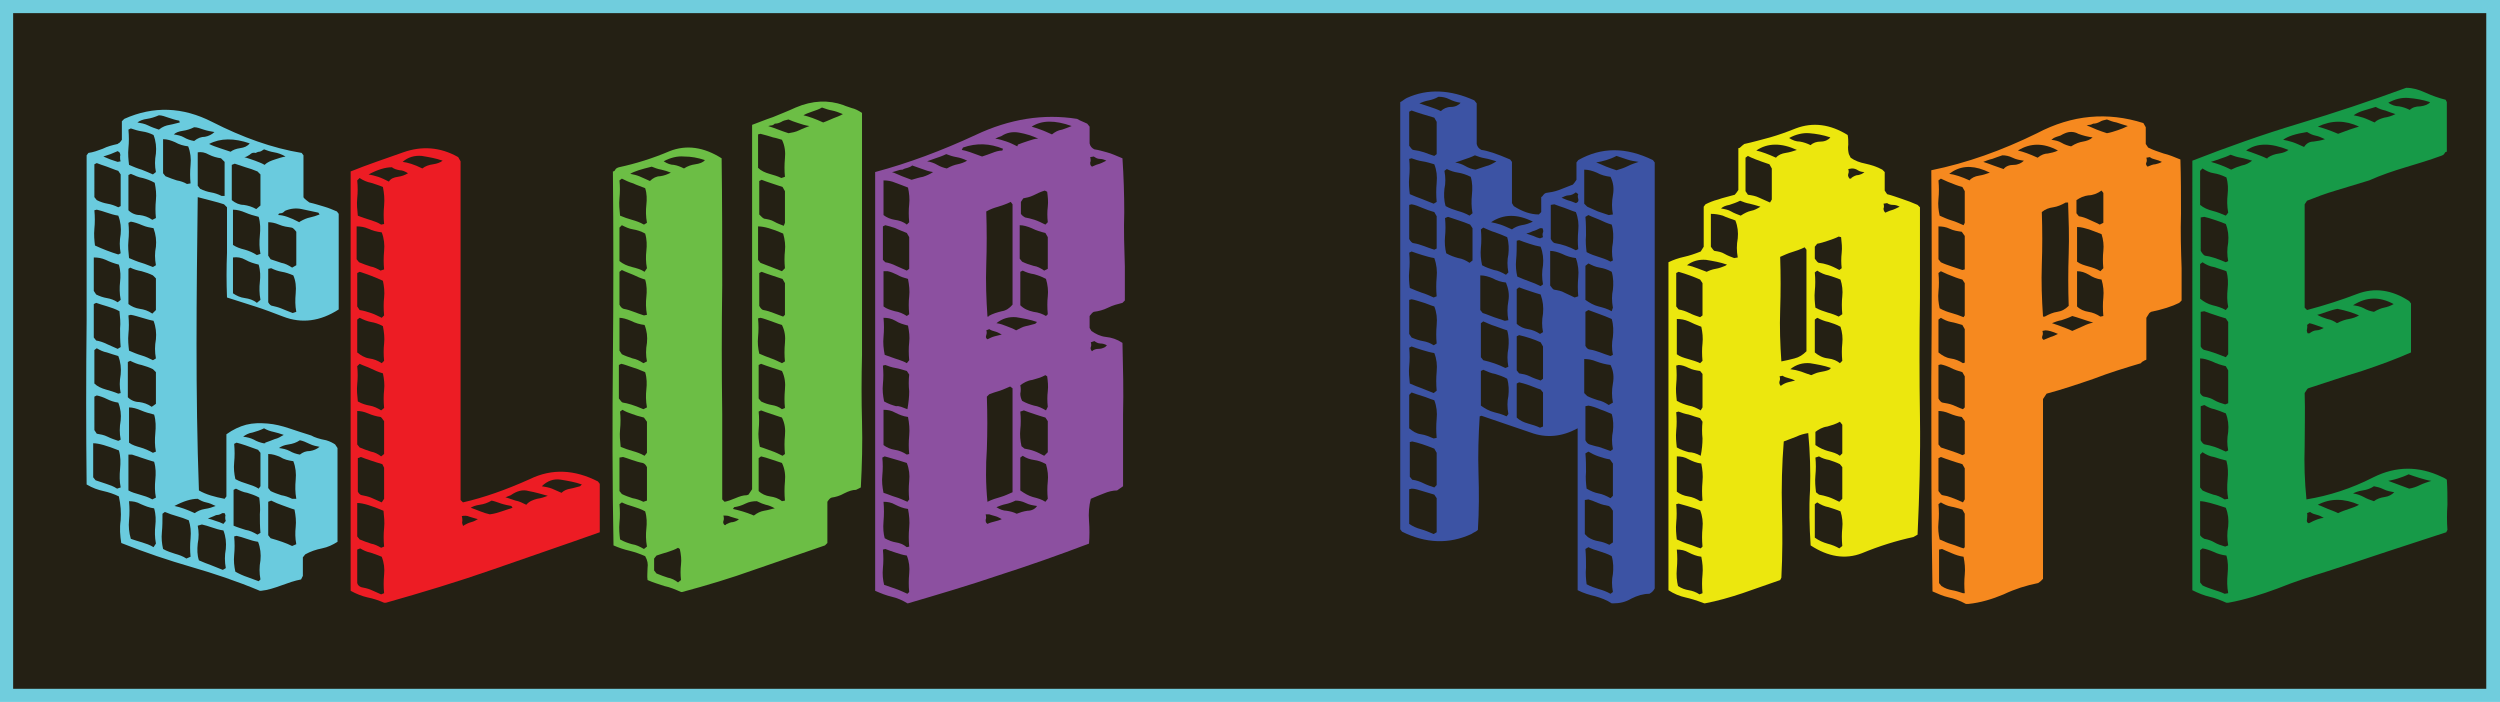 <?xml version="1.0" encoding="utf-8"?>
<!-- Generator: Adobe Illustrator 19.0.0, SVG Export Plug-In . SVG Version: 6.00 Build 0)  -->
<svg version="1.1" id="Calque_1" xmlns="http://www.w3.org/2000/svg" xmlns:xlink="http://www.w3.org/1999/xlink" x="0px" y="0px"
	 viewBox="0 0 418.5 117.5" style="enable-background:new 0 0 418.5 117.5;" xml:space="preserve">
<style type="text/css">
	.st0{fill:#242014;}
	.st1{fill:#70CDDD;}
	.st2{fill:#6ACBDE;}
	.st3{fill:#ED1C24;}
	.st4{fill:#6CBE45;}
	.st5{fill:#8C50A0;}
	.st6{fill:#3C53A4;}
	.st7{fill:#ECE70E;}
	.st8{fill:#F6891F;}
	.st9{fill:#179A48;}
</style>
<g>
	<g>
		<rect id="XMLID_220_" x="1.1" y="1.1" class="st0" width="416.2" height="115.3"/>
		<path class="st1" d="M418.5,117.5H0V0h418.5V117.5z M2.2,115.3h414V2.2H2.2V115.3z"/>
	</g>
	<g>
		<path class="st2" d="M32,94.9c-3.8-1.1-7.7-2.4-11.7-4c-0.2-1.2-0.3-2.5-0.1-3.8c0.1-1.3,0-2.6-0.3-4c-0.8-0.4-1.7-0.7-2.6-0.9
			c-0.9-0.2-1.8-0.5-2.8-1.1c-0.1-9.1-0.1-18.3,0-27.4c0-9.2,0-18.4,0-27.7l0.3-0.4c0.8-0.1,1.6-0.4,2.4-0.7
			c0.8-0.4,1.6-0.6,2.5-0.8c0.1-0.1,0.1-0.1,0.3-0.2c0.1-0.1,0.2-0.2,0.4-0.5v-3.1l0.4-0.4c4.9-2.2,9.8-2,14.7,0.5
			c5.1,2.6,10.1,4.4,15,5.2l0.3,0.4v7c0,0.1,0.3,0.4,1,0.9c0.9,0.2,1.8,0.5,2.5,0.7c0.7,0.2,1.4,0.5,2.1,0.8l0.3,0.4v16
			c-3.1,2-6.2,2.4-9.3,1.2c-1.6-0.6-3.1-1.2-4.7-1.7c-1.6-0.5-3.1-1-4.7-1.5c-0.1-2.5-0.1-5,0-7.5c0-2.5,0-5,0-7.6l-0.5-0.5
			c-0.6-0.2-1.3-0.4-2.1-0.6c-0.8-0.2-1.5-0.4-2.3-0.6c-0.1,8.2-0.2,16.4-0.2,24.6c0,8.1,0.1,16.3,0.4,24.5c1.2,0.7,2.7,1.1,4.3,1.4
			l0.3-0.4V72.7c1.1-0.8,2.2-1.3,3.3-1.6c1.2-0.3,2.3-0.3,3.6-0.2c1.2,0.1,2.4,0.4,3.6,0.8c1.2,0.4,2.4,0.8,3.7,1.2
			c0.5,0.3,1.4,0.6,2.5,0.8c0.7,0.2,1.2,0.5,1.5,0.7l0.4,0.6v15.7c-0.8,0.5-1.6,0.9-2.6,1.1c-1,0.2-1.9,0.5-2.8,1l-0.4,0.5v3.1
			L50.4,97c-1.1,0.2-2.2,0.6-3.3,1s-2.3,0.8-3.4,0.9h-0.2C39.7,97.3,35.8,96,32,94.9z M20.2,34.5v-5.3l-0.4-0.6
			c-0.7-0.2-1.3-0.5-1.9-0.7c-0.6-0.2-1.2-0.4-1.7-0.6l-0.4,0.2V33l0.4,0.5c0.6,0.3,1.2,0.5,1.8,0.6c0.6,0.1,1.2,0.3,1.8,0.6
			L20.2,34.5z M20.2,42.4c-0.2-1.1-0.2-2.1,0-3.2c0.1-1,0-2.1-0.4-3.1c-0.7-0.1-1.3-0.3-1.9-0.5c-0.6-0.2-1.2-0.4-1.7-0.5l-0.4,0.1
			c0.1,1.1,0.1,2.1,0,3.1c-0.1,1,0,2,0.1,2.8c1.3,0.6,2.6,1.1,3.9,1.5L20.2,42.4z M20.2,50.2c-0.2-1.1-0.2-2.1-0.1-3
			c0.1-0.9,0.1-1.9-0.2-2.9c-0.8-0.2-1.6-0.5-2.2-0.8c-0.7-0.3-1.3-0.4-2-0.4v5.6l0.4,0.6c0.6,0.3,1.2,0.5,1.8,0.6
			c0.6,0.1,1.2,0.3,1.8,0.7L20.2,50.2z M20.2,58.1C20.1,57,20.1,56,20.1,55c0.1-1,0-1.9-0.1-2.9c-0.7-0.4-1.4-0.6-2-0.8
			c-0.7-0.2-1.3-0.4-1.9-0.6l-0.4,0.2v5.6l0.4,0.5c0.6,0.1,1.2,0.3,1.8,0.6c0.6,0.3,1.2,0.5,1.8,0.8L20.2,58.1z M20.2,65.8
			c-0.2-1-0.2-2,0-3.1c0.1-1,0-2.1-0.4-3.1c-0.7-0.2-1.3-0.4-1.9-0.6c-0.6-0.1-1.2-0.4-1.7-0.7l-0.4,0.3v5.6c0.5,0.5,1.2,0.8,1.9,1
			c0.7,0.2,1.4,0.4,2.1,0.7L20.2,65.8z M20.2,73.6c-0.2-1.1-0.2-2.1,0-3.2c0.1-1,0-2-0.4-3c-0.7-0.1-1.3-0.3-1.9-0.6
			c-0.6-0.3-1.2-0.5-1.7-0.6l-0.4,0.2V72l0.4,0.6c0.6,0.1,1.2,0.2,1.8,0.5c0.6,0.3,1.2,0.5,1.8,0.7L20.2,73.6z M20.2,81.6
			c-0.2-1-0.2-2-0.1-3.1c0.1-1.1,0.1-2.1-0.2-3.1c-2-0.8-3.4-1.2-4.3-1.2v5.7l0.4,0.5c0.6,0.2,1.2,0.4,1.8,0.6
			c0.6,0.2,1.2,0.4,1.8,0.8L20.2,81.6z M20.2,27c-0.1-0.2-0.1-0.5-0.1-0.8c0.1-0.3,0-0.5-0.1-0.7l-0.3-0.2c-0.4,0.2-0.8,0.3-1.2,0.5
			c-0.4,0.1-0.8,0.3-1.2,0.4c0.4,0.2,0.8,0.3,1.2,0.5c0.4,0.1,0.8,0.3,1.2,0.4L20.2,27z M26.1,91c-0.2-1.1-0.2-2.1-0.1-3
			c0.1-0.9,0.1-1.9-0.2-2.9c-0.8-0.1-1.5-0.4-2.2-0.7c-0.7-0.4-1.4-0.5-2-0.5c0.1,1.1,0.1,2.1,0,3.2c-0.1,1,0,2.1,0.3,3.1
			c0.6,0.2,1.2,0.4,1.9,0.6c0.6,0.2,1.3,0.4,1.9,0.8L26.1,91z M26.1,28.8c-0.2-1-0.2-2,0-3.1c0.1-1,0-2.1-0.4-3.1
			c-0.6-0.3-1.2-0.5-1.9-0.6s-1.3-0.3-1.9-0.5l-0.4,0.2c0.1,1.1,0.1,2.1,0,3.1c-0.1,1,0,1.9,0.1,2.8c0.7,0.3,1.4,0.6,2.1,0.8
			c0.7,0.3,1.3,0.5,1.9,0.8L26.1,28.8z M26.1,44.4c-0.2-1.1-0.2-2.1,0-3.1c0.1-1,0-2-0.4-3.1c-0.6-0.1-1.2-0.2-1.9-0.5
			s-1.3-0.5-1.9-0.6l-0.4,0.2c0.1,1,0.1,2,0,3c-0.1,1,0,1.9,0.1,2.9c0.7,0.3,1.4,0.6,2.1,0.8c0.7,0.2,1.3,0.5,1.9,0.7L26.1,44.4z
			 M26.1,60c-0.2-1.1-0.2-2.1,0-3.2c0.1-1,0-2.1-0.4-3.1c-0.6-0.1-1.2-0.3-1.9-0.5s-1.3-0.4-1.9-0.5l-0.4,0.1c0.1,1.1,0.1,2.1,0,3.1
			c-0.1,1,0,1.9,0.1,2.8c0.7,0.3,1.4,0.6,2.1,0.8c0.7,0.2,1.3,0.5,1.9,0.8L26.1,60z M26.1,36.5c-0.1-1-0.1-2,0-3
			c0.1-1,0-1.9-0.2-2.9c-0.7-0.4-1.3-0.6-2-0.8c-0.7-0.1-1.3-0.4-2-0.7l-0.4,0.2v5.9c0.5,0.5,1.2,0.8,1.9,0.8
			c0.7,0.1,1.4,0.3,2.1,0.8L26.1,36.5z M26.1,51.9v-5.3l-0.5-0.5c-0.6-0.3-1.2-0.5-1.9-0.7c-0.6-0.1-1.3-0.3-1.9-0.6L21.5,45v5.9
			c0.5,0.4,1.2,0.7,1.9,0.8c0.7,0.1,1.4,0.3,2.1,0.8L26.1,51.9z M26.1,67.6v-5.3l-0.5-0.5c-0.6-0.3-1.2-0.5-1.9-0.7
			c-0.6-0.1-1.3-0.4-1.9-0.7l-0.4,0.2v5.9c0.5,0.5,1.2,0.8,1.9,0.8c0.7,0.1,1.4,0.3,2.1,0.8L26.1,67.6z M26.1,75.6
			c-0.2-1-0.2-2-0.1-3.1c0.1-1,0.1-2.1-0.2-3.1c-0.8-0.2-1.5-0.4-2.2-0.7c-0.7-0.3-1.4-0.5-2-0.5v5.9c0.5,0.4,1.2,0.6,1.9,0.8
			c0.7,0.2,1.4,0.5,2.1,0.9L26.1,75.6z M26.1,83.3c-0.2-1-0.2-2-0.1-3c0.1-1,0.1-2-0.2-3c-0.7-0.2-1.3-0.4-1.9-0.6
			c-0.6-0.2-1.2-0.4-1.8-0.6h-0.6v6c0.5,0.3,1.2,0.5,1.9,0.7c0.7,0.2,1.4,0.4,2.1,0.8L26.1,83.3z M28.4,20.9
			c0.6-0.1,1.2-0.3,1.7-0.4l-0.1-0.3c-0.6-0.1-1.2-0.3-1.8-0.5c-0.6-0.2-1.1-0.4-1.6-0.4c-0.7,0.3-1.3,0.5-2,0.6
			c-0.7,0.1-1.2,0.3-1.6,0.6c0.6,0.1,1.2,0.2,1.8,0.5c0.6,0.3,1.2,0.5,1.8,0.7C27.2,21.2,27.8,21,28.4,20.9z M31.9,93.2
			c-0.1-1-0.1-2,0-3.1c0.1-1.1,0-2.1-0.3-3c-0.7-0.3-1.3-0.5-2-0.7c-0.7-0.2-1.3-0.4-2-0.7l-0.4,0.3c0,1.1,0,2.1-0.1,3.1
			c-0.1,1,0,1.9,0.2,2.8c0.7,0.4,1.4,0.6,2,0.8c0.7,0.2,1.3,0.4,1.9,0.8L31.9,93.2z M31.9,30.7c-0.1-1-0.1-2,0-3.1
			c0.1-1,0-2.1-0.4-3.1c-0.8-0.1-1.5-0.3-2.2-0.7c-0.7-0.3-1.3-0.5-2-0.5v5.7l0.4,0.5c0.7,0.3,1.3,0.5,1.9,0.7
			c0.6,0.1,1.2,0.3,1.7,0.6L31.9,30.7z M34.3,22.9c0.6-0.1,1.2-0.4,1.6-0.8c-0.6-0.1-1.2-0.2-1.8-0.4s-1.1-0.4-1.6-0.4
			c-0.6,0.3-1.2,0.5-1.9,0.6c-0.7,0.1-1.2,0.3-1.5,0.6c0.6,0.1,1.2,0.2,1.7,0.5c0.5,0.3,1.1,0.5,1.7,0.6
			C33.1,23.1,33.7,22.9,34.3,22.9z M34.3,85.2c0.7-0.1,1.3-0.3,1.8-0.5c-0.6-0.3-1.1-0.5-1.6-0.6c-0.5-0.1-0.9-0.3-1.4-0.6
			c-1.1,0-2.4,0.4-3.9,1.2c1,0.2,2.1,0.6,3.4,1.2C33,85.6,33.6,85.3,34.3,85.2z M37.8,95.1c-0.2-1.1-0.2-2.1,0-3.2
			c0.1-1,0-2.1-0.4-3.1c-0.7-0.1-1.3-0.3-1.9-0.5c-0.6-0.2-1.2-0.4-1.7-0.5L33.1,88c0.2,1,0.2,2,0,3c-0.1,1-0.1,1.9,0.2,2.8
			c0.7,0.3,1.4,0.6,2,0.8c0.7,0.3,1.3,0.5,2,0.8L37.8,95.1z M37.6,32.8v-5.7L37,26.5c-0.7-0.1-1.4-0.3-2-0.6
			c-0.7-0.4-1.3-0.5-1.9-0.4v5.6l0.4,0.5c0.6,0.3,1.2,0.5,1.8,0.6c0.6,0.1,1.2,0.3,1.8,0.6L37.6,32.8z M37.8,87.2
			c-0.1-0.2-0.1-0.5-0.1-0.7c0.1-0.2,0-0.4-0.1-0.6h-0.4c-0.3,0.2-0.6,0.3-0.8,0.3c-0.2,0-0.4,0.1-0.6,0.2l-1,0.4
			c0.4,0.1,0.8,0.2,1.3,0.4c0.4,0.1,0.9,0.3,1.3,0.5L37.8,87.2z M40.2,24.8c0.7-0.1,1.2-0.3,1.6-0.8c-2.6-0.9-4.9-0.9-6.8,0.1
			c0.6,0.3,1.2,0.5,1.8,0.7c0.6,0.2,1.2,0.4,1.8,0.6C39,25.1,39.5,24.9,40.2,24.8z M43.6,34.4v-5.2l-0.5-0.5c-0.7-0.3-1.3-0.5-2-0.7
			c-0.6-0.2-1.2-0.4-1.8-0.6l-0.5,0.2v5.9c0.6,0.5,1.3,0.8,2,0.8c0.7,0.1,1.4,0.3,2.1,0.7L43.6,34.4z M43.6,81.4v-5.6l-0.4-0.5
			c-1.6-0.6-2.8-1-3.6-1.2l-0.4,0.2c0.1,1.1,0.1,2.1,0,3.1c-0.1,1,0,1.9,0.2,2.8c0.7,0.4,1.4,0.6,2,0.8c0.6,0.2,1.3,0.4,1.9,0.8
			L43.6,81.4z M43.6,97c-0.2-1.1-0.2-2.1,0-3.2c0.1-1,0-2.1-0.4-3.1c-0.7-0.1-1.3-0.3-1.9-0.5c-0.6-0.2-1.2-0.4-1.7-0.5l-0.4,0.1
			c0.1,1.1,0.1,2.1,0,3.1c-0.1,1,0,1.9,0.2,2.8c0.7,0.4,1.4,0.7,2,0.9c0.6,0.2,1.3,0.5,1.9,0.7L43.6,97z M43.6,42.5
			c-0.2-1-0.2-2-0.1-3.1c0.1-1,0.1-2.1-0.2-3.1c-0.8-0.2-1.5-0.4-2.2-0.7c-0.7-0.3-1.4-0.5-2.1-0.5V41c0.6,0.4,1.2,0.6,2,0.8
			c0.7,0.2,1.4,0.5,2,0.9L43.6,42.5z M43.6,50.2c-0.2-1.1-0.2-2.1-0.1-3c0.1-0.9,0.1-1.9-0.2-2.9c-0.8-0.2-1.5-0.4-2.2-0.8
			c-0.7-0.4-1.4-0.5-2.1-0.4v6c0.6,0.4,1.2,0.7,2,0.8c0.7,0.1,1.4,0.3,2,0.8L43.6,50.2z M43.6,89.2c-0.1-1.1-0.1-2.1-0.1-3.1
			c0.1-1,0-2-0.1-2.8c-0.7-0.4-1.4-0.6-2-0.8c-0.7-0.1-1.3-0.4-1.9-0.7L39.1,82V88c0.7,0.3,1.4,0.5,2,0.7c0.7,0.1,1.3,0.4,2,0.8
			L43.6,89.2z M46,26.7c0.6-0.2,1.2-0.4,1.8-0.5c-0.7-0.4-1.3-0.6-1.9-0.7c-0.6-0.1-1.2-0.3-1.7-0.5c-0.3,0.2-0.6,0.4-0.8,0.4
			c-0.2,0-0.4,0.1-0.6,0.2c-0.4-0.1-0.7,0-1,0.3c-0.3,0.2-0.6,0.4-0.9,0.4c0.7,0.2,1.2,0.4,1.8,0.6c0.5,0.2,1.1,0.4,1.6,0.7
			C44.8,27.1,45.4,26.9,46,26.7z M44.4,74.1c0.6-0.2,1.1-0.4,1.6-0.6c0.5-0.1,1-0.4,1.5-0.7c-0.6-0.2-1.2-0.4-1.7-0.5
			c-0.5-0.1-1.1-0.3-1.6-0.6c-0.6,0.3-1.2,0.5-1.9,0.7c-0.7,0.1-1.2,0.4-1.6,0.7c0.7,0.1,1.2,0.2,1.8,0.5c0.5,0.3,1.1,0.5,1.6,0.6
			H44.4z M49.6,44.4v-5.6c-0.3-0.4-0.6-0.7-0.8-0.7c-0.7-0.1-1.4-0.2-2.1-0.5c-0.7-0.3-1.3-0.4-1.8-0.4v5.6l0.4,0.6
			c0.6,0.2,1.2,0.4,1.8,0.6c0.6,0.1,1.2,0.4,1.8,0.8L49.6,44.4z M49.6,52.2c-0.2-1-0.2-2-0.1-3.1c0.1-1.1,0-2.1-0.4-3
			c-0.7-0.3-1.3-0.5-1.9-0.6c-0.6-0.1-1.2-0.3-1.8-0.6L44.9,45v5.6c0.2,0.4,0.5,0.6,0.7,0.6c0.4,0.1,0.9,0.2,1.4,0.4
			c0.5,0.2,1.2,0.5,2,0.8L49.6,52.2z M49.6,83.5c-0.2-1.1-0.2-2.1-0.1-3.2c0.1-1,0-2.1-0.4-3.1c-0.8-0.1-1.6-0.3-2.2-0.7
			c-0.7-0.3-1.3-0.5-2-0.5v5.7l0.4,0.5c0.6,0.3,1.2,0.5,1.8,0.7c0.6,0.1,1.2,0.3,1.8,0.6L49.6,83.5z M49.6,91.1
			c-0.2-1-0.2-2-0.1-2.9c0.1-0.9,0-1.9-0.2-2.9c-0.7-0.2-1.4-0.5-2-0.7s-1.3-0.5-1.9-0.8L44.9,84v5.6l0.4,0.5
			c1.4,0.4,2.6,0.8,3.6,1.3L49.6,91.1z M50.2,37.1c0.7-0.4,1.2-0.6,1.7-0.7s1.1-0.3,1.6-0.5l-0.2-0.3c-0.9-0.2-1.9-0.4-2.8-0.6
			c-0.9-0.2-1.9-0.1-2.8,0.3c-0.2,0.2-0.4,0.4-0.7,0.4c-0.3,0-0.4,0.1-0.4,0.3c0.8,0,2,0.4,3.5,1.2L50.2,37.1z M51.9,75.5
			c0.6-0.1,1.1-0.3,1.6-0.7c-0.5-0.1-1.1-0.2-1.7-0.5c-0.6-0.3-1.1-0.5-1.6-0.6c-0.6,0.4-1.2,0.6-1.9,0.7c-0.7,0.1-1.2,0.3-1.6,0.6
			c0.7,0.1,1.2,0.2,1.8,0.5c0.5,0.3,1.1,0.5,1.7,0.6C50.7,75.7,51.2,75.5,51.9,75.5z"/>
		<path class="st3" d="M61.5,100c-0.9-0.2-1.9-0.6-2.8-1.1V28.7c2.7-1.1,5.7-2.1,8.8-3.2c3.1-1.1,6.2-0.9,9.2,0.8l0.4,0.7v44v12.7
			l0.4,0.4c3.5-0.8,7.2-2.1,11.2-3.9c3.7-1.8,7.5-1.6,11.4,0.4l0.3,0.4v8.1c-5.9,2.1-11.8,4.1-17.8,6.2c-6,2.1-12,3.9-18,5.6h-0.3
			C63.4,100.5,62.5,100.2,61.5,100z M64.3,37.5c-0.1-1-0.1-2,0-3.1s0-2.1-0.2-3.1c-0.7-0.3-1.4-0.5-2-0.7c-0.6-0.1-1.3-0.4-1.9-0.8
			l-0.4,0.4c0.1,1,0.1,2,0,3c-0.1,1,0,1.9,0.1,2.9c0.7,0.3,1.4,0.5,2,0.7c0.6,0.2,1.3,0.4,1.9,0.8L64.3,37.5z M64.3,68.3
			c-0.1-1.1-0.1-2.1,0-3c0.1-0.9,0-1.9-0.2-2.8c-0.7-0.2-1.4-0.5-2-0.8c-0.6-0.3-1.3-0.5-1.9-0.8l-0.4,0.4c0.1,1,0.1,2,0,3
			c-0.1,1,0,1.9,0.1,2.9c0.7,0.4,1.4,0.6,2,0.7c0.6,0.1,1.3,0.4,1.9,0.8L64.3,68.3z M64.3,45.1c-0.1-1-0.1-2,0-3.1
			c0.1-1,0-2.1-0.4-3.1c-0.8-0.1-1.6-0.3-2.2-0.6c-0.7-0.3-1.3-0.4-2-0.4v5.5l0.4,0.5c0.7,0.3,1.3,0.5,1.9,0.7
			c0.6,0.1,1.2,0.4,1.7,0.7L64.3,45.1z M64.3,52.8c-0.1-1.1-0.1-2.1,0-3c0.1-0.9,0-1.9-0.2-2.8c-1.3-0.6-2.6-1.1-3.9-1.5l-0.4,0.2
			v5.6l0.4,0.6c0.7,0.1,1.3,0.3,1.9,0.5c0.6,0.2,1.2,0.5,1.8,0.8L64.3,52.8z M64.3,60.4c-0.1-1-0.1-2,0-2.9c0.1-0.9,0-1.9-0.2-2.9
			c-0.7-0.4-1.4-0.6-2-0.7c-0.6-0.1-1.3-0.4-1.9-0.7l-0.4,0.3V59c0.6,0.5,1.3,0.9,2,1c0.8,0.1,1.5,0.4,2.1,0.8L64.3,60.4z M64.3,76
			v-5.5c-0.3-0.4-0.5-0.7-0.6-0.7c-0.7-0.1-1.4-0.3-2.1-0.6c-0.7-0.3-1.3-0.4-1.8-0.4v5.6l0.4,0.5c0.7,0.3,1.3,0.5,1.9,0.7
			c0.6,0.1,1.2,0.4,1.7,0.8L64.3,76z M64.3,83.5v-5.2L64,77.7c-0.7-0.2-1.3-0.4-1.9-0.6c-0.6-0.2-1.2-0.4-1.7-0.6l-0.5,0.2v5.6
			c0.2,0.4,0.5,0.6,0.7,0.6c0.5,0.1,1,0.2,1.5,0.4c0.5,0.2,1.1,0.5,1.8,0.8L64.3,83.5z M64.3,91.5c-0.1-1.1-0.1-2.1,0-3.1
			c0.1-1,0-1.9-0.1-2.9c-1.9-0.8-3.4-1.3-4.4-1.3v5.6l0.4,0.5c0.7,0.3,1.3,0.5,1.9,0.7c0.6,0.1,1.2,0.4,1.7,0.7L64.3,91.5z
			 M64.3,99.3c-0.1-1-0.1-2,0-3.1c0.1-1,0-2-0.4-3c-0.7-0.3-1.3-0.5-1.9-0.7c-0.6-0.1-1.2-0.4-1.7-0.7L59.8,92v5.6
			c0.1,0.4,0.4,0.6,0.7,0.7c0.5,0.1,1,0.2,1.5,0.4c0.5,0.2,1.1,0.5,1.8,0.8L64.3,99.3z M66.6,29.6c0.7-0.1,1.2-0.3,1.7-0.6
			c-0.5-0.3-0.9-0.5-1.4-0.5c-0.5-0.1-0.9-0.2-1.3-0.5c-1.1,0-2.4,0.4-3.9,1.2c0.5,0.1,1,0.2,1.6,0.4c0.6,0.2,1.2,0.5,1.8,0.8
			C65.4,29.9,65.9,29.7,66.6,29.6z M72.5,27.5c0.7-0.1,1.2-0.3,1.6-0.6c-1.1-0.4-2.3-0.6-3.5-0.8c-1.2-0.1-2.3,0.2-3.2,1
			c0.8,0.1,1.9,0.4,3.3,1.1C71.2,27.8,71.8,27.6,72.5,27.5z M77.7,87.9c0.4-0.2,0.8-0.4,1.2-0.5c0.4-0.1,0.8-0.3,1.1-0.5
			c-0.5-0.1-1-0.3-1.4-0.4c-0.4-0.2-0.9-0.2-1.3-0.1c0.1,0.3,0.1,0.6,0.1,0.8c-0.1,0.3,0,0.5,0.1,0.8H77.7z M84,85.6
			c0.6-0.2,1.2-0.4,1.8-0.6l-0.2-0.3c-0.5-0.1-1.1-0.2-1.7-0.4c-0.6-0.2-1.1-0.4-1.6-0.5c-0.7,0.4-1.3,0.6-2,0.7
			c-0.7,0.1-1.2,0.3-1.5,0.5c0.6,0.2,1.1,0.4,1.6,0.6c0.5,0.2,1.1,0.4,1.6,0.5C82.8,86,83.4,85.8,84,85.6z M89.9,83.5
			c0.7-0.1,1.3-0.3,1.8-0.5c-1.1-0.3-2.1-0.6-3.2-0.8c-1-0.3-2,0-3,0.7c-0.7,0.3-1,0.4-1,0.3c0.6,0.2,1.2,0.4,1.8,0.6
			c0.6,0.1,1.2,0.4,1.8,0.7C88.6,83.9,89.2,83.7,89.9,83.5z M95.5,81.8c0.6-0.1,1.1-0.3,1.6-0.4l0.3-0.3c-1.1-0.4-2.3-0.6-3.5-0.8
			c-1.2-0.2-2.3,0.2-3.2,1.1c0.6,0.1,1.2,0.2,1.7,0.4c0.5,0.2,1.1,0.5,1.6,0.7C94.4,82.1,94.9,81.9,95.5,81.8z"/>
		<path class="st4" d="M111.2,98.1c-0.9-0.3-1.9-0.6-2.8-1c-0.1-0.7,0-1.3,0-2c0.1-0.7,0-1.3-0.4-2c-0.9-0.4-1.8-0.7-2.6-0.9
			c-0.9-0.2-1.8-0.5-2.7-0.9c-0.2-10.5-0.2-20.9-0.1-31.3s0.1-20.8,0-31.3c0.2,0,0.3-0.1,0.4-0.3c0.1-0.2,0.3-0.3,0.6-0.4
			c2.8-0.6,5.7-1.5,8.5-2.7c2.8-1.1,5.7-0.7,8.7,1.2c0.1,7.2,0.1,14.3,0.1,21.3c-0.1,7-0.1,14.2,0,21.5v14.3l0.4,0.4
			c0.5-0.1,1.1-0.3,1.8-0.6c0.7-0.3,1.3-0.5,1.9-0.5l0.3-0.1c0.2-0.3,0.4-0.6,0.6-0.9v-61c1.1-0.4,2.3-0.9,3.5-1.3
			c1.2-0.5,2.5-1,3.8-1.6c2.8-1.2,5.5-1.3,8-0.4c0.4,0.2,0.9,0.3,1.4,0.5c0.5,0.1,1.1,0.4,1.7,0.8c0,6.6,0,13.3,0,20.1
			s0,13.6,0,20.4c-0.1,3.9-0.1,7.7,0,11.2c0.1,3.6,0,7.2-0.2,11l-0.8,0.4c-0.6,0-1.2,0.2-2,0.6c-0.7,0.4-1.4,0.6-2.1,0.7
			c-0.3,0.1-0.5,0.4-0.7,0.7v6.9l-0.4,0.4c-4,1.4-7.9,2.7-11.9,4.1c-3.9,1.4-7.9,2.6-12,3.7H114C113.1,98.7,112.2,98.3,111.2,98.1z
			 M108.3,37.3c-0.2-1.1-0.2-2.1-0.1-3c0.1-0.9,0.1-1.9-0.2-2.8c-0.7-0.3-1.4-0.5-2-0.8c-0.7-0.2-1.3-0.5-1.9-0.8l-0.4,0.3
			c0.1,1,0.1,2,0,3c-0.1,1,0,1.9,0.1,2.9c0.7,0.3,1.3,0.5,2,0.7c0.7,0.2,1.3,0.4,2,0.8L108.3,37.3z M108.3,44.9
			c-0.2-1-0.2-2-0.1-2.9c0.1-0.9,0.1-1.9-0.2-2.9c-0.7-0.4-1.4-0.6-2-0.7c-0.7-0.1-1.3-0.4-1.9-0.7l-0.4,0.4v5.6
			c0.6,0.5,1.3,0.8,2.1,1c0.8,0.2,1.5,0.4,2.1,0.8L108.3,44.9z M108.3,52.7c-0.2-1.1-0.2-2.1-0.1-3c0.1-0.9,0.1-1.9-0.2-2.9
			c-0.7-0.2-1.4-0.5-2-0.8c-0.7-0.3-1.3-0.5-1.9-0.8l-0.4,0.3v5.5c0.2,0.4,0.4,0.6,0.7,0.7c0.6,0.1,1.2,0.3,1.7,0.5
			c0.5,0.2,1.1,0.4,1.7,0.6L108.3,52.7z M108.3,60.5c-0.2-1-0.2-2,0-3.1c0.1-1,0-2-0.4-3c-0.8-0.1-1.5-0.3-2.3-0.7
			c-0.7-0.3-1.4-0.5-1.9-0.5v5.5l0.4,0.6c0.6,0.3,1.2,0.5,1.8,0.7c0.6,0.1,1.2,0.4,1.8,0.8L108.3,60.5z M108.3,68.2
			c-0.2-1.1-0.2-2.1-0.1-3c0.1-0.9,0.1-1.9-0.2-2.9c-0.9-0.4-1.7-0.7-2.4-0.9c-0.6-0.2-1.1-0.4-1.6-0.5l-0.4,0.2v5.6
			c0.3,0.4,0.5,0.7,0.7,0.7c0.7,0.1,1.8,0.4,3.4,1.1L108.3,68.2z M108.3,75.8v-5.2l-0.5-0.7c-0.8-0.2-1.5-0.4-2-0.6
			c-0.6-0.2-1.1-0.4-1.6-0.7l-0.4,0.3c0.1,1,0.1,2,0,3c-0.1,1,0,1.9,0.1,2.9c0.7,0.3,1.3,0.5,2,0.7c0.7,0.2,1.3,0.4,2,0.8
			L108.3,75.8z M108.3,83.8v-5.6c-0.2-0.4-0.4-0.6-0.7-0.7c-0.6-0.1-1.2-0.3-1.8-0.5c-0.6-0.2-1.1-0.4-1.5-0.5l-0.6,0.1v5.6l0.4,0.5
			c0.6,0.3,1.2,0.5,1.8,0.7c0.6,0.1,1.2,0.3,1.8,0.6L108.3,83.8z M108.3,91.5c-0.2-1.1-0.2-2.1-0.1-3c0.1-0.9,0.1-1.9-0.2-2.9
			c-0.7-0.4-1.4-0.6-2-0.8c-0.7-0.2-1.3-0.4-1.9-0.7l-0.4,0.3c0.1,1.1,0.1,2.1,0,3.1c-0.1,1,0,1.9,0.1,2.8c0.7,0.4,1.3,0.6,2,0.8
			c0.7,0.1,1.3,0.4,2,0.8L108.3,91.5z M110.5,29.5c0.7-0.1,1.2-0.3,1.8-0.6c-0.5-0.2-1.1-0.4-1.6-0.5c-0.6-0.1-1.1-0.3-1.6-0.5
			c-0.8,0.2-1.6,0.4-2.2,0.6c-0.6,0.2-1.1,0.4-1.4,0.6c0.5,0.1,1,0.2,1.5,0.4c0.5,0.2,1.1,0.5,1.8,0.8
			C109.3,29.8,109.9,29.5,110.5,29.5z M114,97.1c-0.1-0.9-0.1-1.7,0-2.6c0.1-0.8,0-1.7-0.2-2.6l-0.3-0.2c-0.5,0.3-1.1,0.5-1.7,0.7
			c-0.7,0.2-1.3,0.4-1.9,0.6l-0.4,0.5v2l0.4,0.5c0.7,0.3,1.3,0.5,1.9,0.7c0.6,0.1,1.2,0.4,1.7,0.8L114,97.1z M116.4,27.5
			c0.7-0.1,1.3-0.3,1.6-0.7c-1.2-0.4-2.3-0.6-3.5-0.6c-1.1-0.1-2.3,0.2-3.4,0.8c0.6,0.4,1.2,0.6,1.7,0.6c0.6,0.1,1.1,0.3,1.7,0.6
			C115.1,27.8,115.7,27.6,116.4,27.5z M121.5,87.8c0.4-0.2,0.8-0.4,1.2-0.4c0.4-0.1,0.7-0.2,1-0.5c-0.5-0.1-1-0.3-1.4-0.4
			c-0.4-0.2-0.8-0.2-1.2-0.2c0.1,0.4,0.1,0.7,0,0.9c-0.1,0.3,0,0.5,0.2,0.7H121.5z M127.9,85.5c0.7-0.1,1.2-0.3,1.8-0.4
			c-0.5-0.3-1-0.5-1.5-0.6c-0.4-0.1-0.9-0.3-1.5-0.6c-0.7,0-1.3,0.1-1.9,0.4c-0.6,0.3-1.2,0.5-1.9,0.6l-0.2,0.3
			c0.9,0.2,2.1,0.5,3.5,1.1C126.7,85.9,127.3,85.6,127.9,85.5z M131.4,60.5c-0.1-1-0.1-2,0-3.1c0.1-1,0-2-0.5-3
			c-0.7-0.2-1.4-0.5-2-0.7c-0.6-0.2-1.1-0.4-1.6-0.5l-0.4,0.1c0.1,1.1,0.1,2.1,0,3.1c-0.1,1,0,1.9,0.2,2.8c0.7,0.3,1.4,0.6,2,0.8
			s1.2,0.5,1.8,0.8L131.4,60.5z M131.4,76c-0.1-1.1-0.1-2.1,0-3.1c0.1-1,0-2-0.5-3c-0.6-0.2-1.2-0.4-1.8-0.6
			c-0.6-0.2-1.2-0.4-1.7-0.6l-0.4,0.2c0.1,1,0.1,2,0,3c-0.1,1,0,1.9,0.2,2.9c0.7,0.2,1.4,0.5,2,0.7c0.6,0.2,1.2,0.5,1.8,0.8
			L131.4,76z M131.4,29.6c-0.1-1-0.1-2,0-3.1c0.1-1,0-2.1-0.5-3.1c-0.4-0.1-0.9-0.3-1.5-0.4c-0.6-0.2-1.3-0.4-2.1-0.6l-0.4,0.1v5.6
			c0.5,0.5,1.2,0.8,1.9,1c0.7,0.2,1.4,0.4,2,0.7L131.4,29.6z M131.4,37.3V32l-0.4-0.7c-0.6-0.2-1.2-0.4-1.8-0.6s-1.2-0.4-1.7-0.6
			l-0.4,0.2v5.6c0.1,0.1,0.2,0.2,0.4,0.4c0.1,0.1,0.2,0.2,0.4,0.3c0.6,0.1,1.2,0.2,1.7,0.5c0.5,0.3,1.1,0.5,1.6,0.7L131.4,37.3z
			 M131.4,44.9c-0.1-1-0.1-2,0-2.9c0.1-0.9,0-1.9-0.3-2.9c-1.8-0.8-3.2-1.2-4.2-1.2v5.6l0.4,0.5c1.6,0.6,2.8,1.1,3.6,1.4L131.4,44.9
			z M131.4,52.7v-5.3l-0.4-0.7c-0.6-0.2-1.2-0.4-1.8-0.6s-1.2-0.4-1.7-0.6l-0.4,0.2v5.5c0.2,0.4,0.5,0.7,0.7,0.7
			c0.6,0.1,1.2,0.3,1.7,0.5c0.5,0.2,1.1,0.4,1.6,0.6L131.4,52.7z M131.4,68.3c-0.1-1-0.1-2,0-3.1c0.1-1,0-2.1-0.5-3.1
			c-0.6-0.2-1.2-0.4-1.8-0.6s-1.2-0.4-1.7-0.6l-0.4,0.2v5.6l0.4,0.5c0.6,0.3,1.2,0.5,1.8,0.6c0.6,0.1,1.2,0.3,1.7,0.7L131.4,68.3z
			 M131.4,83.8c-0.1-1.1-0.1-2.1,0-3.2c0.1-1,0-2.1-0.5-3.1c-0.6-0.2-1.2-0.4-1.8-0.6c-0.6-0.2-1.2-0.4-1.7-0.5l-0.4,0.3v5.5
			c0.5,0.5,1.2,0.8,1.9,0.9c0.7,0.1,1.4,0.3,2,0.8L131.4,83.8z M133.8,21.8c0.6-0.3,1.2-0.5,1.7-0.7c-0.7-0.1-1.3-0.3-1.9-0.5
			c-0.6-0.2-1.2-0.4-1.6-0.6c-0.5,0.1-0.9,0.2-1.2,0.4c-0.4,0.2-0.7,0.3-1.1,0.3c-0.2,0.2-0.4,0.3-0.6,0.3c-0.2,0-0.4,0.1-0.5,0.1
			c0.6,0.2,1.2,0.4,1.7,0.6c0.5,0.2,1.1,0.4,1.7,0.6C132.6,22.2,133.2,22.1,133.8,21.8z M139.5,19.8c0.5-0.2,1.1-0.4,1.6-0.7
			c-0.7-0.3-1.3-0.5-1.8-0.6c-0.6-0.1-1.1-0.3-1.7-0.5c-0.5,0.3-1.1,0.5-1.7,0.7c-0.6,0.2-1.1,0.4-1.4,0.6c0.9,0.2,2,0.6,3.3,1.2
			C138.4,20.3,139,20,139.5,19.8z"/>
		<path class="st5" d="M149.3,99.9c-0.9-0.2-1.9-0.6-2.8-1V28.8c5.6-1.5,11.2-3.6,16.8-6.2c5.7-2.7,11.4-3.6,17-2.7
			c0.3,0.2,0.6,0.3,0.8,0.4c0.2,0.1,0.5,0.2,0.9,0.4l0.4,0.5V24c0.1,0.5,0.4,0.8,0.8,1c0.7,0.1,1.4,0.3,2.1,0.5
			c0.8,0.2,1.6,0.6,2.6,1c0.2,3,0.3,6,0.3,9c-0.1,3,0,6,0.1,9.1v5.7l-0.4,0.4c-0.8,0.2-1.6,0.4-2.4,0.8c-0.8,0.4-1.6,0.6-2.4,0.7
			c-0.2,0.1-0.4,0.3-0.7,0.7v2l0.3,0.5c0.7,0.5,1.5,0.9,2.4,1c1,0.1,1.9,0.4,2.8,1c0.1,4.1,0.2,8.1,0.1,12c0,3.9,0,7.9,0,12l-1,0.7
			c-0.7,0-1.5,0.2-2.2,0.5c-0.8,0.3-1.5,0.6-2.2,0.9c-0.3,1.2-0.4,2.4-0.3,3.7c0.1,1.3,0.1,2.5,0,3.8c-5,1.9-10.1,3.7-15.1,5.3
			c-5,1.7-10.1,3.2-15.2,4.7h-0.1C151.1,100.5,150.2,100.1,149.3,99.9z M151.9,68.5c0.2-1.1,0.3-2.1,0.3-3c-0.1-0.9-0.1-1.9,0-2.8
			l-0.4-0.6c-0.7-0.2-1.3-0.4-1.9-0.5c-0.6-0.1-1.2-0.3-1.7-0.5l-0.4,0.1c0.1,1.1,0.1,2.1,0,3.1c-0.1,1,0,1.9,0.2,2.9
			c0.7,0.4,1.3,0.6,2,0.8C150.5,67.9,151.1,68.2,151.9,68.5L151.9,68.5z M152.2,83.6c-0.1-1-0.1-2,0-3.1c0.1-1,0-2-0.4-3
			c-0.9-0.3-1.6-0.5-2.3-0.7c-0.6-0.2-1.1-0.3-1.4-0.4l-0.4,0.2c0.1,1,0.1,2,0,3c-0.1,1,0,1.9,0.2,2.9c0.7,0.2,1.3,0.5,2,0.7
			c0.7,0.2,1.3,0.5,2,0.8L152.2,83.6z M152.2,99.1c-0.1-1-0.1-2,0-3.1c0.1-1,0-2-0.4-3c-0.7-0.1-1.3-0.3-1.9-0.5
			c-0.6-0.2-1.2-0.4-1.7-0.6l-0.4,0.1c0.1,1.1,0.1,2.1,0,3.1c-0.1,1,0,2,0.2,2.8c0.9,0.3,1.7,0.6,2.3,0.8c0.7,0.3,1.2,0.5,1.6,0.7
			L152.2,99.1z M152.2,37.2c-0.1-1.1-0.1-2.1,0-3c0.1-0.9,0-1.9-0.2-2.8c-0.8-0.3-1.5-0.6-2.1-0.8c-0.7-0.3-1.3-0.4-2-0.4V36
			c0.5,0.4,1.2,0.7,1.9,0.8c0.7,0.1,1.4,0.3,2,0.8L152.2,37.2z M152.2,45v-5.3l-0.4-0.7c-0.7-0.3-1.3-0.5-1.9-0.8
			c-0.6-0.2-1.2-0.4-1.7-0.5l-0.4,0.2v5.6l0.4,0.4c0.6,0.1,1.2,0.3,1.8,0.6c0.6,0.3,1.2,0.5,1.8,0.8L152.2,45z M152.2,52.6
			c-0.1-1.1-0.1-2.1,0-3c0.1-0.9,0-1.9-0.2-2.9c-0.7-0.2-1.3-0.4-1.8-0.7c-0.6-0.3-1.1-0.5-1.6-0.6h-0.7v5.9
			c0.5,0.4,1.2,0.6,1.9,0.8c0.7,0.1,1.4,0.4,2,0.8L152.2,52.6z M152.2,60.3c-0.1-1.1-0.1-2.1,0-3c0.1-0.9,0-1.8-0.2-2.8
			c-0.8-0.2-1.5-0.4-2.1-0.8c-0.7-0.4-1.3-0.5-2-0.5c0.1,1.1,0.1,2.1,0,3.2c-0.1,1,0,2,0.2,3c0.9,0.3,1.6,0.6,2.3,0.8
			c0.6,0.2,1.1,0.4,1.4,0.6L152.2,60.3z M152.2,76c-0.1-1-0.1-2,0-3.1c0.1-1,0-2.1-0.2-3.1c-0.8-0.1-1.5-0.4-2.1-0.7
			c-0.7-0.4-1.3-0.5-2-0.5v5.9c0.5,0.4,1.2,0.7,1.9,0.8c0.7,0.1,1.4,0.4,2,0.8L152.2,76z M152.2,91.5c-0.1-1.1-0.1-2.1,0-3.2
			c0.1-1,0-2.1-0.2-3.1c-0.8-0.1-1.5-0.4-2.1-0.7c-0.7-0.4-1.3-0.5-2-0.5c0.1,1.1,0.1,2.2,0,3.3c-0.1,1.1,0,2.1,0.2,2.8
			c0.7,0.4,1.3,0.6,1.9,0.7c0.6,0.1,1.2,0.3,1.8,0.8L152.2,91.5z M154.5,29.6c0.6-0.2,1.1-0.4,1.7-0.8c-0.7-0.1-1.3-0.3-1.8-0.5
			c-0.6-0.2-1.1-0.4-1.7-0.6c-0.2,0.2-0.5,0.3-0.8,0.4c-0.3,0.1-0.5,0.1-0.8,0.3c-0.4,0-0.7,0.1-1,0.2c-0.3,0.1-0.6,0.2-0.8,0.2
			c0.6,0.2,1.2,0.5,1.7,0.7c0.5,0.2,1.1,0.4,1.6,0.6C153.3,29.9,153.9,29.7,154.5,29.6z M160.3,27.5c0.5-0.1,1.1-0.3,1.6-0.6
			c-0.6-0.3-1.2-0.5-1.8-0.6c-0.6-0.1-1.2-0.3-1.7-0.5c-0.6,0.3-1.2,0.5-1.8,0.7c-0.6,0.2-1.1,0.4-1.4,0.5c0.6,0.1,1.2,0.3,1.7,0.6
			c0.5,0.3,1.1,0.5,1.6,0.6C159.2,27.8,159.8,27.6,160.3,27.5z M164.4,26.2c0.6-0.2,1.2-0.4,1.7-0.6c0.5-0.2,1.1-0.4,1.7-0.4
			l0.1-0.3c-2.2-0.9-4.4-1-6.7-0.2l-0.2,0.4C161.7,25.2,162.8,25.6,164.4,26.2L164.4,26.2z M165.5,52.9c0.7-0.4,1.4-0.6,2.2-0.8
			c0.7-0.1,1.3-0.5,1.8-1.1V34.2l-0.3-0.4c-0.8,0.4-1.5,0.6-2.1,0.8c-0.7,0.2-1.3,0.4-2,0.8c0.1,3,0.1,6,0,8.9
			c-0.1,2.9,0,5.8,0.2,8.7H165.5z M165.3,56.8c0.4-0.2,0.8-0.4,1.2-0.5c0.4-0.1,0.8-0.2,1.2-0.3c-0.4-0.2-0.7-0.4-1.1-0.5
			c-0.4-0.1-0.7-0.2-1-0.4l-0.5,0.2c0.1,0.2,0.1,0.5,0,0.8C165,56.4,165,56.6,165.3,56.8L165.3,56.8z M165.3,84
			c0.8-0.4,1.5-0.6,2.2-0.8c0.7-0.2,1.3-0.5,2-0.8V65l-0.4-0.3c-0.5,0.2-1.1,0.5-1.7,0.7c-0.7,0.2-1.3,0.4-1.8,0.6l-0.4,0.4
			c0.1,3,0.1,5.9,0,8.8C165,78,165,81,165.3,84L165.3,84z M165.3,87.7c0.4-0.2,0.8-0.3,1.2-0.4c0.4-0.1,0.8-0.2,1.2-0.4
			c-0.4-0.2-0.7-0.4-1.1-0.5c-0.4-0.1-0.7-0.2-1-0.3H165c0.1,0.4,0.1,0.7,0,0.9C165,87.3,165,87.5,165.3,87.7L165.3,87.7z
			 M170.4,24.2c0.5-0.2,1.1-0.4,1.7-0.6c0.6-0.2,1.2-0.4,1.7-0.4c-1.1-0.5-2.1-0.8-3.2-1c-1.1-0.2-2.1,0-3,0.6
			c-0.3,0.1-0.6,0.2-1,0.4c0.7,0.1,1.3,0.3,1.9,0.5c0.6,0.2,1.2,0.5,1.8,0.8L170.4,24.2z M172,85.5c0.7,0,1.3-0.3,1.6-0.8
			c-0.7-0.1-1.3-0.2-1.9-0.5c-0.6-0.3-1.2-0.4-1.7-0.4c-0.6,0.3-1.2,0.5-1.7,0.6c-0.5,0.1-1,0.3-1.5,0.5c0.6,0.4,1.2,0.6,1.7,0.6
			c0.6,0.1,1.1,0.2,1.7,0.5C170.7,85.8,171.3,85.6,172,85.5z M171.7,54.6c0.6-0.1,1.1-0.3,1.6-0.4l0.3-0.3c-1.1-0.4-2.3-0.6-3.5-0.8
			c-1.2-0.1-2.3,0.2-3.3,1c0.7,0.1,1.2,0.3,1.7,0.5c0.5,0.2,1.1,0.4,1.6,0.7C170.7,55,171.2,54.7,171.7,54.6z M175.4,75.7v-5.2
			l-0.4-0.6c-0.7-0.2-1.3-0.4-1.9-0.6c-0.6-0.2-1.2-0.4-1.7-0.6l-0.6,0.2c0.1,1.1,0.1,2.1,0,3c-0.1,0.9,0,1.9,0.2,2.8l0.5,0.4
			c0.5,0.1,1.1,0.2,1.6,0.4c0.6,0.2,1.1,0.5,1.7,0.8L175.4,75.7z M175.4,37.2c-0.1-0.9-0.1-1.8,0-2.6c0.1-0.9,0-1.7-0.1-2.5
			l-0.4-0.2c-0.7,0.2-1.3,0.5-1.9,0.8c-0.6,0.3-1.2,0.4-1.7,0.5l-0.4,0.6v2c0.2,0.3,0.5,0.5,0.7,0.6c0.5,0.1,1,0.2,1.6,0.4
			c0.6,0.2,1.2,0.5,1.8,0.8L175.4,37.2z M175.4,45v-5.3l-0.4-0.7c-0.8-0.2-1.5-0.4-2.3-0.8c-0.7-0.3-1.4-0.5-2-0.5v5.6l0.4,0.5
			c0.6,0.3,1.2,0.5,1.9,0.7c0.7,0.1,1.2,0.4,1.8,0.8L175.4,45z M175.4,52.6c-0.1-1.1-0.1-2.1,0-3c0.1-0.9,0-1.9-0.3-2.9
			c-0.7-0.4-1.3-0.6-2-0.8c-0.7-0.1-1.3-0.3-1.9-0.6l-0.4,0.2v5.6c0.6,0.6,1.3,0.9,2.2,1.1c0.9,0.1,1.6,0.4,2.1,0.7L175.4,52.6z
			 M175.4,68.1c-0.1-0.9-0.1-1.8,0-2.6c0.1-0.9,0-1.7-0.1-2.5l-0.3-0.2c-0.7,0.4-1.5,0.6-2.2,0.8c-0.8,0.1-1.5,0.5-2,0.9
			c0.1,0.5,0.1,0.9,0,1.4c0,0.4,0.1,0.8,0.3,1.2c0.7,0.4,1.3,0.6,2,0.8c0.7,0.1,1.3,0.4,2,0.8L175.4,68.1z M175.4,83.5
			c-0.1-1-0.1-2,0-2.9c0.1-0.9,0-1.9-0.3-2.9c-0.7-0.4-1.3-0.6-2-0.7c-0.7-0.1-1.3-0.3-1.9-0.7l-0.4,0.3v5.5
			c0.7,0.5,1.4,0.9,2.1,1.1c0.8,0.2,1.5,0.4,2.1,0.8L175.4,83.5z M177.8,21.7c0.6-0.2,1.1-0.4,1.6-0.6c-2.8-1-5-1-6.7,0.1
			c0.4,0.1,0.9,0.3,1.5,0.5c0.6,0.2,1.2,0.5,1.9,0.8C176.6,22.1,177.1,21.8,177.8,21.7z M182.8,27.9c0.3-0.1,0.6-0.3,1-0.4
			c0.4-0.1,0.8-0.3,1.4-0.6c-0.4-0.2-0.7-0.3-1.1-0.3c-0.4,0-0.7-0.2-1-0.4l-0.6,0.1c0.1,0.4,0.1,0.7,0,0.9
			C182.5,27.5,182.5,27.7,182.8,27.9L182.8,27.9z M183.9,58.4c0.4,0,0.7-0.1,1.1-0.3l0.3-0.3c-0.4-0.2-0.7-0.3-1.1-0.3
			c-0.4,0-0.7-0.2-1-0.4l-0.6,0.2c0.1,0.3,0.1,0.6,0,0.8c-0.1,0.2,0,0.5,0.2,0.7C183.1,58.5,183.5,58.4,183.9,58.4z"/>
		<path class="st6" d="M267,99.8c-0.9-0.2-1.9-0.5-2.9-1c0-4.5,0-9,0-13.5c0-4.5,0-9,0-13.6c-2.6,1.4-5.2,1.7-7.9,0.7
			c-1.4-0.5-2.7-0.9-4.1-1.4c-1.4-0.5-2.7-0.9-4.1-1.4l-0.3,0.1c-0.2,3.2-0.3,6.4-0.2,9.5c0.1,3.2,0.1,6.3-0.1,9.5
			c-0.1,0.1-0.2,0.2-0.4,0.3c-0.2,0.1-0.4,0.2-0.7,0.4c-3.7,1.7-7.6,1.6-11.6-0.4l-0.3-0.4V28.2V17.1c0.4-0.2,0.7-0.5,1.1-0.7
			c3.5-1.6,7.3-1.4,11.3,0.4l0.4,0.5v6.8c0.1,0.5,0.4,0.8,0.8,1c0.9,0.1,2.5,0.6,4.8,1.6l0.3,0.4v6.9l0.3,0.5
			c1.4,0.9,2.8,1.4,4.2,1.4l0.4-0.4V33c0.1-0.1,0.2-0.1,0.3-0.3c0.1-0.1,0.2-0.3,0.5-0.4c0.7-0.1,1.4-0.2,2.2-0.5
			c0.8-0.3,1.5-0.6,2.3-0.9c0.2-0.2,0.4-0.5,0.6-0.8v-2.9l0.3-0.4c3.9-2.2,8-2.2,12.5,0l0.3,0.4L277,93.8v4.7
			c-0.2,0.4-0.5,0.7-0.9,0.9c-1,0-2,0.3-3,0.8c-1,0.6-2,0.8-3,0.8h-0.3C268.9,100.4,268,100.1,267,99.8z M240.5,25.8v-5.4l-0.4-0.7
			c-0.7-0.2-1.3-0.4-2-0.6c-0.7-0.2-1.2-0.4-1.8-0.6l-0.4,0.2v5.7c0.3,0.4,0.5,0.7,0.7,0.7c0.7,0.1,1.2,0.2,1.8,0.4
			c0.5,0.2,1.1,0.4,1.7,0.6L240.5,25.8z M240.5,33.8c-0.1-1.1-0.1-2.1,0-3.2c0.1-1.1,0-2.1-0.4-3.1c-0.7-0.2-1.3-0.4-2-0.5
			c-0.7-0.1-1.2-0.3-1.8-0.5l-0.4,0.1c0.1,1.1,0.1,2.1,0,3.1c-0.1,1,0,2,0.1,2.8c0.7,0.3,1.4,0.6,2,0.8c0.7,0.3,1.3,0.5,2,0.8
			L240.5,33.8z M240.5,41.6v-5.4l-0.4-0.7c-0.7-0.2-1.3-0.4-2-0.7c-0.7-0.3-1.2-0.5-1.8-0.6l-0.4,0.1V40c0.2,0.4,0.5,0.7,0.7,0.7
			c0.7,0.1,1.2,0.3,1.8,0.5c0.5,0.2,1.1,0.4,1.7,0.6L240.5,41.6z M240.5,49.6c-0.1-1.1-0.1-2.1,0-3.2c0.1-1,0-2.1-0.4-3.2
			c-0.7-0.1-1.3-0.3-2-0.5c-0.7-0.2-1.2-0.4-1.8-0.6l-0.4,0.2c0.1,1.1,0.1,2.1,0,3.1c-0.1,1,0,2,0.1,2.8c0.7,0.3,1.4,0.6,2,0.8
			c0.7,0.2,1.3,0.5,2,0.8L240.5,49.6z M240.5,57.5c-0.1-1-0.1-2,0-3.1c0.1-1.1,0-2.1-0.4-3.1c-0.7-0.2-1.3-0.5-2-0.7
			c-0.7-0.2-1.2-0.4-1.8-0.5l-0.4,0.1v5.7l0.4,0.6c0.7,0.3,1.3,0.5,1.9,0.6c0.6,0.1,1.2,0.3,1.8,0.7L240.5,57.5z M240.5,65.4
			c-0.1-1.1-0.1-2.1,0-3.2c0.1-1.1,0-2.1-0.4-3.1c-0.7-0.1-1.3-0.3-2-0.5c-0.7-0.2-1.2-0.4-1.8-0.6l-0.4,0.2c0.1,1.1,0.1,2.1,0,3.1
			c-0.1,1,0,1.9,0.1,2.9c0.7,0.3,1.4,0.6,2,0.8c0.7,0.3,1.3,0.5,2,0.8L240.5,65.4z M240.5,73.3c-0.1-1.1-0.1-2.1,0-3.2
			c0.1-1,0-2.1-0.4-3.1c-0.7-0.2-1.3-0.5-2-0.7c-0.7-0.2-1.2-0.4-1.8-0.6l-0.4,0.4v5.6c0.6,0.5,1.2,0.9,2,1c0.7,0.1,1.4,0.4,2.1,0.7
			L240.5,73.3z M240.5,81.2v-5.4l-0.4-0.7c-1.5-0.6-2.7-1-3.7-1.2l-0.4,0.1v5.8l0.4,0.5c0.7,0.1,1.3,0.3,1.9,0.6
			c0.6,0.3,1.2,0.5,1.8,0.7L240.5,81.2z M240.5,89.1v-5.7l-0.4-0.6c-0.7-0.2-1.3-0.4-2-0.6c-0.7-0.2-1.2-0.4-1.8-0.4l-0.4,0.1v5.8
			c0.6,0.4,1.2,0.7,2,0.9c0.7,0.2,1.4,0.5,2.1,0.8L240.5,89.1z M242.9,17.9c0.7,0,1.3-0.3,1.6-0.7c-0.7-0.1-1.3-0.3-1.9-0.6
			c-0.6-0.3-1.2-0.4-1.8-0.4c-0.5,0.3-1.1,0.5-1.6,0.6c-0.6,0.1-1.1,0.3-1.6,0.5c0.6,0.2,1.2,0.4,1.8,0.6c0.6,0.2,1.2,0.4,1.8,0.7
			C241.6,18.2,242.2,17.9,242.9,17.9z M246.5,35.7c-0.2-1.1-0.2-2.1-0.1-3.1c0.1-1,0.1-2-0.2-3c-0.8-0.4-1.5-0.6-2.1-0.7
			c-0.7-0.1-1.3-0.3-1.9-0.6l-0.4,0.3c0.2,1.1,0.2,2.1,0,3c-0.1,0.9-0.1,1.9,0.2,2.9c0.7,0.4,1.4,0.6,2,0.8c0.7,0.2,1.3,0.4,2,0.8
			L246.5,35.7z M246.5,43.6v-5.4l-0.4-0.6c-0.7-0.3-1.3-0.5-1.9-0.7c-0.6-0.2-1.2-0.4-1.8-0.6l-0.5,0.2c0.1,1.1,0.1,2.1,0,3.1
			c-0.1,1,0,2,0.2,2.8c0.7,0.4,1.3,0.6,2,0.8c0.7,0.1,1.3,0.4,1.9,0.8L246.5,43.6z M248.8,27.8c0.5-0.1,1.1-0.4,1.7-0.8
			c-0.7-0.2-1.3-0.4-1.9-0.5c-0.6-0.1-1.2-0.3-1.7-0.5c-0.6,0.3-1.2,0.5-1.8,0.7c-0.6,0.2-1.1,0.4-1.5,0.5c0.6,0.1,1.2,0.3,1.7,0.6
			c0.5,0.3,1.1,0.5,1.7,0.6C247.6,28.2,248.2,28,248.8,27.8z M252.5,45.6c-0.2-1.1-0.2-2.1,0-3c0.1-0.9,0.1-1.9-0.2-2.9
			c-0.7-0.3-1.4-0.6-2-0.8c-0.7-0.2-1.3-0.5-2-0.8l-0.4,0.3c0.1,1.1,0.1,2.1,0,3.1c-0.1,1,0,2,0.2,2.9c0.7,0.4,1.4,0.6,2,0.8
			c0.7,0.1,1.3,0.4,2,0.8L252.5,45.6z M252.5,53.6c-0.2-1.1-0.2-2.1,0-3.2s0-2.1-0.4-3.1c-0.8-0.1-1.5-0.3-2.2-0.7
			c-0.7-0.3-1.4-0.5-2.1-0.5v5.8l0.4,0.5c0.7,0.2,1.3,0.5,1.9,0.7c0.6,0.2,1.2,0.4,1.8,0.6L252.5,53.6z M252.5,61.4
			c-0.2-1.1-0.2-2.1,0-3.1c0.1-1,0.1-2-0.2-3c-0.7-0.2-1.4-0.5-2-0.7c-0.7-0.2-1.3-0.5-2-0.8l-0.4,0.3v5.7l0.4,0.5
			c1.3,0.3,2.5,0.7,3.7,1.3L252.5,61.4z M252.5,69.3c-0.2-1.1-0.2-2.1,0-3c0.1-0.9,0.1-1.9-0.2-2.9c-0.7-0.4-1.4-0.6-2-0.8
			c-0.7-0.1-1.3-0.4-2-0.7l-0.4,0.2v5.8c0.7,0.5,1.4,0.9,2.2,1.1c0.8,0.2,1.5,0.4,2.1,0.7L252.5,69.3z M254.7,37.7
			c0.7-0.1,1.3-0.3,1.9-0.6c-2.6-1.3-4.9-1.3-7,0.1c0.5,0.1,1,0.2,1.6,0.4c0.6,0.2,1.2,0.5,1.9,0.8
			C253.5,38.1,254.1,37.8,254.7,37.7z M258.3,47.6c-0.2-1.1-0.2-2.1,0-3.2c0.1-1,0-2.1-0.4-3.1c-0.6-0.1-1.3-0.3-1.9-0.5
			c-0.6-0.2-1.2-0.4-1.7-0.6l-0.4,0.1c0,1.1,0,2.2-0.1,3.2c-0.1,1,0,2,0.2,2.8c0.7,0.3,1.4,0.6,2,0.8c0.6,0.2,1.3,0.5,1.9,0.8
			L258.3,47.6z M258.3,55.6c-0.2-1-0.2-2,0-3.1c0.1-1.1,0-2.1-0.4-3.2c-0.7-0.2-1.3-0.4-1.9-0.6c-0.6-0.2-1.2-0.4-1.7-0.6l-0.4,0.3
			v5.8c0.5,0.5,1.2,0.8,1.9,0.9c0.7,0.1,1.4,0.4,2,0.8L258.3,55.6z M258.3,63.4V58l-0.4-0.7c-1.1-0.5-2.3-0.9-3.6-1.2l-0.4,0.2v5.7
			l0.4,0.5c0.6,0.1,1.2,0.2,1.8,0.5c0.6,0.3,1.2,0.5,1.8,0.7L258.3,63.4z M258.3,71.4v-5.7l-0.4-0.5c-0.7-0.2-1.3-0.5-1.9-0.7
			c-0.6-0.2-1.2-0.4-1.7-0.5l-0.4,0.2v5.7c0.5,0.5,1.2,0.8,1.9,1c0.7,0.2,1.4,0.4,2,0.7L258.3,71.4z M258.3,39.7
			c-0.1-0.3-0.1-0.6,0-0.8c0.1-0.2,0-0.5-0.1-0.7h-0.4c-0.4,0.2-0.8,0.4-1.2,0.5c-0.4,0.2-0.7,0.3-1.1,0.4c0.4,0.1,0.8,0.3,1.2,0.4
			c0.4,0.2,0.7,0.3,1.1,0.4L258.3,39.7z M264.2,41.7c-0.1-1-0.1-2,0-3.1c0.1-1.1,0-2.1-0.4-3.1c-0.7-0.2-1.3-0.5-1.9-0.7
			c-0.6-0.2-1.2-0.4-1.7-0.6l-0.6,0.1V40c0.2,0.4,0.5,0.7,0.7,0.7c1.2,0.2,2.4,0.6,3.5,1.2L264.2,41.7z M264.2,49.6
			c-0.1-1.1-0.1-2.1,0-3.2c0.1-1,0-2.1-0.4-3.2c-0.8-0.1-1.5-0.3-2.3-0.7c-0.7-0.3-1.4-0.5-2-0.5v5.8c0.3,0.4,0.5,0.7,0.7,0.7
			c0.6,0.1,1.2,0.2,1.7,0.5c0.6,0.3,1.1,0.5,1.7,0.8L264.2,49.6z M264.2,33.3c-0.1-0.3-0.1-0.6,0-0.8l-0.4-0.3
			c-0.4,0.3-0.8,0.5-1.2,0.5c-0.4,0-0.8,0.2-1.2,0.4c0.5,0.2,0.9,0.4,1.3,0.5c0.4,0.1,0.8,0.3,1.1,0.4
			C264.1,33.9,264.3,33.7,264.2,33.3z M270,35.9c-0.2-1.1-0.2-2.1,0-3.2c0.2-1.1,0.1-2.1-0.4-3.1c-0.8-0.1-1.6-0.3-2.3-0.7
			c-0.7-0.3-1.4-0.5-2.1-0.5v5.7l0.5,0.5c0.6,0.3,1.2,0.5,1.8,0.8c0.6,0.2,1.2,0.4,1.8,0.6L270,35.9z M270,43.6c-0.2-1-0.2-2,0-3
			c0.1-1,0.1-2-0.2-3c-0.7-0.2-1.4-0.5-2-0.8c-0.7-0.3-1.3-0.5-1.9-0.8l-0.5,0.3c0.1,1.1,0.1,2.1,0.1,3.1c-0.1,1,0,2,0.1,2.8
			c0.7,0.4,1.4,0.6,2,0.8s1.3,0.4,2,0.8L270,43.6z M270,51.5c-0.2-1.1-0.2-2.1,0-3c0.1-0.9,0.1-2-0.2-3c-0.7-0.4-1.4-0.6-2-0.7
			c-0.7-0.1-1.3-0.4-1.9-0.7l-0.5,0.4v5.7c0.7,0.5,1.4,0.9,2.2,1.1c0.8,0.2,1.5,0.4,2.2,0.8L270,51.5z M270,59.4c-0.2-1-0.2-2,0-3
			c0.1-1,0.1-2-0.2-3c-0.7-0.3-1.4-0.6-2-0.8s-1.3-0.5-1.9-0.7l-0.5,0.3v5.7c0.2,0.4,0.5,0.6,0.7,0.6c0.7,0.1,1.2,0.3,1.8,0.5
			c0.5,0.2,1.1,0.4,1.7,0.6L270,59.4z M270,67.4c-0.2-1.1-0.2-2.1,0-3.2c0.2-1.1,0.1-2.1-0.4-3.1c-0.8-0.1-1.6-0.3-2.4-0.6
			c-0.7-0.3-1.4-0.4-2-0.4v5.7l0.5,0.5c0.6,0.3,1.2,0.5,1.8,0.7c0.6,0.1,1.2,0.4,1.8,0.8L270,67.4z M270,75.2c-0.2-1.1-0.2-2.1,0-3
			c0.1-0.9,0.1-1.9-0.2-2.9c-0.7-0.3-1.4-0.6-2-0.8c-0.7-0.3-1.3-0.5-1.9-0.6l-0.5,0.1v5.7c0.2,0.4,0.4,0.6,0.7,0.7
			c0.4,0.1,0.9,0.3,1.5,0.4c0.6,0.2,1.2,0.4,2,0.7L270,75.2z M270,83v-5.4l-0.5-0.7c-0.7-0.1-1.3-0.3-1.9-0.5
			c-0.6-0.2-1.2-0.5-1.7-0.8l-0.5,0.3c0.1,1.1,0.1,2.1,0.1,3.1c-0.1,1,0,2,0.1,2.8c0.7,0.4,1.4,0.7,2,0.8s1.3,0.4,2,0.8L270,83z
			 M270,90.8v-5.3c-0.3-0.5-0.5-0.7-0.7-0.8c-0.5-0.1-1.1-0.2-1.8-0.5c-0.7-0.3-1.2-0.5-1.6-0.6l-0.6,0.1v5.7l0.5,0.5
			c0.6,0.4,1.2,0.6,1.8,0.7c0.6,0.1,1.2,0.3,1.8,0.6L270,90.8z M270,99.1c-0.2-1.1-0.2-2.1,0-3c0.1-0.9,0.1-2-0.2-3
			c-0.7-0.4-1.4-0.6-2-0.8c-0.7-0.2-1.3-0.4-1.9-0.7l-0.5,0.3c0.1,1.1,0.1,2.1,0.1,3.1c-0.1,1,0,2,0.1,2.8c0.7,0.4,1.4,0.6,2,0.8
			c0.7,0.2,1.3,0.4,2,0.8L270,99.1z M272.5,27.8c0.6-0.3,1.2-0.5,1.8-0.7c-0.7-0.1-1.3-0.2-1.9-0.4s-1.2-0.4-1.8-0.6
			c-1.1,0.6-2.3,0.9-3.4,1.1c0.6,0.2,1.2,0.5,1.7,0.7c0.5,0.2,1.1,0.4,1.7,0.6C271.3,28.3,271.9,28.1,272.5,27.8z"/>
		<path class="st7" d="M282.1,100c-0.9-0.2-1.9-0.6-2.8-1.2V43.9c0.8-0.4,1.7-0.7,2.6-0.9c0.9-0.2,1.8-0.5,2.8-0.9l0.5-0.8v-6.7
			l0.3-0.4c0.6-0.3,1.3-0.6,2.1-0.8c0.8-0.3,1.8-0.5,2.8-0.8c0.2-0.2,0.4-0.5,0.6-0.8v-7c0.2,0,0.3-0.1,0.4-0.2
			c0.1-0.1,0.3-0.3,0.6-0.5c1.4-0.3,2.8-0.7,4.3-1.1c1.4-0.4,2.8-0.9,4.3-1.5c2.9-1.1,5.8-0.7,8.7,1.1c0.1,0.5,0.1,1,0.1,1.6
			c-0.1,0.6,0,1.2,0.1,1.6l0.3,0.6c0.7,0.5,1.5,0.8,2.5,1c0.9,0.2,1.9,0.5,2.8,1l0.4,0.4v3.1l0.4,0.6c0.8,0.2,1.6,0.5,2.5,0.8
			s1.7,0.6,2.6,1l0.4,0.4v15.1c-0.1,6.8-0.1,13.5,0,20c0.1,6.5-0.1,13.1-0.4,19.7l-0.7,0.4c-2.8,0.6-5.7,1.5-8.6,2.7
			c-2.8,1.1-5.7,0.6-8.6-1.3c-0.2-3.1-0.3-6.2-0.1-9.3c0.1-3.1,0-6.3-0.3-9.5c-0.7,0.1-1.4,0.3-2,0.6c-0.7,0.3-1.4,0.5-2.1,0.8
			c-0.3,3.8-0.4,7.6-0.3,11.4c0.1,3.8,0.1,7.6-0.1,11.4l-0.2,0.4c-2.1,0.7-4.2,1.5-6.3,2.2s-4.2,1.3-6.3,1.7h-0.1
			C284,100.5,283,100.2,282.1,100z M285,52.8v-5.4l-0.4-0.6c-0.9-0.4-2.2-0.9-3.6-1.3l-0.4,0.2v5.6l0.4,0.5c0.6,0.1,1.2,0.3,1.8,0.6
			c0.6,0.3,1.2,0.5,1.8,0.7L285,52.8z M285,60.4c-0.1-1-0.1-2,0-2.9c0.1-0.9,0-1.9-0.2-2.8c-0.8-0.3-1.5-0.6-2.1-0.9
			c-0.7-0.3-1.3-0.4-2-0.4v5.9c0.5,0.4,1.2,0.6,1.9,0.8c0.7,0.2,1.4,0.4,2,0.7L285,60.4z M285,68.2v-5.6l-0.4-0.5
			c-0.7-0.1-1.3-0.2-1.9-0.5c-0.6-0.3-1.2-0.5-1.7-0.5l-0.4,0.1c0.1,1.1,0.1,2.1,0,3.1c-0.1,1,0,1.9,0.1,2.8c0.7,0.4,1.3,0.6,2,0.8
			c0.7,0.1,1.3,0.4,2,0.8L285,68.2z M284.7,76.3c0.2-1,0.3-2,0.3-2.9c-0.1-0.9-0.1-1.9,0-2.8l-0.4-0.6c-0.7-0.2-1.3-0.4-1.9-0.6
			c-0.6-0.1-1.2-0.3-1.7-0.5l-0.4,0.1c0.1,1.1,0.1,2.1,0,3.1c-0.1,1,0,1.9,0.1,2.8c0.7,0.4,1.3,0.6,2,0.8
			C283.3,75.7,284,75.9,284.7,76.3L284.7,76.3z M285,83.8c-0.1-1.1-0.1-2.1,0-3.2c0.1-1,0-2-0.2-3c-0.8-0.1-1.5-0.4-2.1-0.7
			c-0.7-0.4-1.3-0.5-2-0.5v5.9c0.5,0.4,1.2,0.7,1.9,0.8c0.7,0.1,1.4,0.4,2,0.8L285,83.8z M285,91.5c-0.1-1.1-0.1-2.1,0-3.1
			c0.1-1,0-2-0.4-3c-1.7-0.6-2.9-0.9-3.6-1.1l-0.4,0.1c0.1,1.1,0.1,2.1,0,3.1c-0.1,1,0,1.9,0.1,2.8c0.7,0.3,1.3,0.6,2,0.8
			c0.7,0.2,1.3,0.5,2,0.7L285,91.5z M285,99.3c-0.1-1.1-0.1-2.1,0-3.1c0.1-1,0-2-0.2-3c-0.8-0.1-1.5-0.4-2.1-0.7
			c-0.7-0.4-1.3-0.5-2-0.5c0.1,1.1,0.1,2.1,0,3.2c-0.1,1.1,0,2.1,0.2,2.9c0.6,0.4,1.2,0.6,1.8,0.7c0.6,0.1,1.2,0.3,1.8,0.7L285,99.3
			z M287.2,45c0.6-0.1,1.1-0.3,1.6-0.5l0.3-0.2c-1.1-0.4-2.3-0.6-3.5-0.8c-1.2-0.1-2.3,0.2-3.2,0.9c0.6,0.1,1.2,0.3,1.7,0.5
			c0.5,0.2,1.1,0.4,1.6,0.6C286.1,45.3,286.6,45.1,287.2,45z M290.9,43.1c-0.2-1.1-0.2-2.1,0-3.2c0.1-1,0-2-0.4-3
			c-0.8-0.3-1.5-0.5-2.1-0.8c-0.7-0.2-1.3-0.3-2-0.3v5.5c0.3,0.4,0.5,0.7,0.6,0.7c0.7,0.1,1.2,0.2,1.7,0.5c0.5,0.3,1.1,0.5,1.6,0.7
			L290.9,43.1z M293.1,35.3c0.6-0.1,1.1-0.4,1.6-0.7c-0.7-0.2-1.3-0.4-1.8-0.5c-0.6-0.1-1.1-0.3-1.6-0.5c-0.6,0.3-1.2,0.5-1.8,0.7
			c-0.6,0.1-1.1,0.3-1.4,0.6c0.6,0.1,1.2,0.2,1.7,0.5c0.5,0.3,1.1,0.5,1.6,0.7C292,35.7,292.6,35.4,293.1,35.3z M296.6,33.4v-5.2
			l-0.4-0.7c-1.8-0.6-3.1-1.1-3.6-1.4l-0.4,0.3v5.6l0.4,0.6c0.7,0.1,1.3,0.2,1.9,0.5c0.6,0.3,1.2,0.5,1.8,0.8L296.6,33.4z
			 M298.9,25.6c0.7-0.1,1.3-0.3,1.9-0.5c-2.6-1.2-4.9-1.2-6.8,0.1c0.9,0.2,2,0.6,3.3,1.2C297.7,25.9,298.3,25.7,298.9,25.6z
			 M300.4,60c0.8-0.2,1.4-0.6,2-1.2v-17l-0.3-0.4c-0.8,0.4-1.5,0.6-2.1,0.8c-0.7,0.2-1.3,0.5-2,0.8c0.1,3,0.1,6,0,8.9
			c-0.1,2.9,0,5.8,0.2,8.6C298.8,60.4,299.6,60.2,300.4,60z M298.1,64.6c0.4-0.3,0.8-0.5,1.2-0.6c0.4-0.1,0.8-0.2,1.2-0.3
			c-0.4-0.2-0.7-0.3-1.1-0.4c-0.4-0.1-0.7-0.2-1-0.4l-0.5,0.1c0.1,0.3,0.1,0.6,0,0.8C297.8,64.1,297.9,64.4,298.1,64.6L298.1,64.6z
			 M304.8,23.7c0.7,0,1.3-0.3,1.6-0.7c-1.2-0.4-2.3-0.6-3.5-0.7c-1.1-0.1-2.3,0.2-3.4,0.8c0.6,0.4,1.2,0.6,1.8,0.6
			c0.6,0.1,1.2,0.3,1.8,0.6C303.5,23.9,304.1,23.7,304.8,23.7z M304.6,62.3c0.6-0.1,1.1-0.2,1.6-0.4l0.3-0.3
			c-1.1-0.4-2.3-0.6-3.5-0.8c-1.2-0.1-2.3,0.2-3.3,1c0.7,0.1,1.2,0.2,1.8,0.4c0.5,0.2,1.1,0.4,1.7,0.6
			C303.5,62.7,304,62.4,304.6,62.3z M308.3,44.9c-0.1-0.9-0.1-1.7,0-2.6c0.1-0.8,0-1.7-0.1-2.6l-0.4-0.1c-0.6,0.3-1.2,0.5-1.8,0.7
			c-0.6,0.2-1.2,0.4-1.8,0.5l-0.4,0.5v2c0.3,0.4,0.5,0.7,0.7,0.7c0.9,0.1,2,0.4,3.4,1.2L308.3,44.9z M308.4,52.6
			c-0.1-1.1-0.1-2.1,0-3c0.1-0.9,0-1.9-0.3-2.8c-0.7-0.3-1.4-0.5-2-0.7c-0.6-0.1-1.3-0.4-1.9-0.8l-0.4,0.3c0.1,1.1,0.1,2.1,0,3.1
			c-0.1,1,0,1.9,0.1,2.8c0.7,0.4,1.4,0.6,2,0.8c0.7,0.2,1.3,0.4,1.9,0.7L308.4,52.6z M308.4,60.4c-0.1-1-0.1-2,0-2.9
			c0.1-0.9,0-1.9-0.3-2.8c-0.7-0.4-1.4-0.6-2-0.8c-0.6-0.1-1.3-0.4-1.9-0.7l-0.4,0.3V59c0.6,0.5,1.3,0.9,2.2,1
			c0.9,0.1,1.5,0.4,2,0.8L308.4,60.4z M308.4,75.9v-4.8l-0.4-0.5c-0.7,0.4-1.4,0.6-2.1,0.8c-0.8,0.1-1.5,0.5-2,0.9v2.2
			c0.7,0.5,1.4,0.8,2.1,1c0.8,0.2,1.5,0.4,2,0.8L308.4,75.9z M308.4,83.5v-5.3l-0.4-0.5c-0.6-0.3-1.2-0.5-1.8-0.7
			c-0.6-0.1-1.2-0.3-1.7-0.6l-0.6,0.2c0.1,1,0.1,2,0,3c-0.1,1,0,1.9,0.1,2.8l0.5,0.4c0.5,0.1,1,0.2,1.6,0.4c0.6,0.2,1.2,0.5,1.8,0.8
			L308.4,83.5z M308.4,91.4c-0.1-1.1-0.1-2.1,0-3c0.1-0.9,0-1.9-0.3-2.8c-0.7-0.3-1.4-0.5-2-0.7c-0.6-0.1-1.3-0.4-1.9-0.8l-0.4,0.3
			v5.6c0.7,0.5,1.4,0.8,2.1,1c0.8,0.2,1.5,0.5,2,0.8L308.4,91.4z M309.9,29.8c0.4-0.3,0.8-0.5,1.2-0.5c0.4-0.1,0.7-0.2,1-0.5
			c-0.4,0-0.8-0.1-1.1-0.3c-0.3-0.2-0.6-0.3-1-0.3l-0.6,0.1c0.1,0.3,0.1,0.6,0,0.8c-0.1,0.3,0,0.5,0.2,0.8H309.9z M315.6,35.6
			c0.3-0.1,0.6-0.3,1-0.4c0.4-0.1,0.8-0.3,1.4-0.6c-0.4-0.2-0.7-0.3-1.1-0.3c-0.4,0-0.7-0.1-1-0.3l-0.6,0.1c0.1,0.3,0.1,0.6,0,0.8
			C315.3,35.2,315.4,35.4,315.6,35.6L315.6,35.6z"/>
		<path class="st8" d="M326.2,100c-0.9-0.2-1.8-0.6-2.7-1c-0.2-11.7-0.2-23.4-0.2-35.2c0.1-11.7,0.1-23.5,0-35.3
			c5.9-1.2,11.8-3.3,17.7-6.2c5.9-3.1,11.8-3.6,17.8-1.7l0.4,0.7v2.8l0.4,0.6c0.8,0.4,1.7,0.7,2.6,1c0.9,0.2,1.8,0.6,2.8,1
			c0.1,3,0.1,6,0.1,9.1c-0.1,3,0,6.1,0.1,9.1v5.4l-0.4,0.4c-1.2,0.6-2.8,1.1-4.7,1.5l-0.3,0.2l-0.5,0.8v7c-0.1,0.1-0.3,0.1-0.4,0.2
			c-0.2,0.1-0.4,0.2-0.5,0.4c-2.7,0.8-5.3,1.6-7.9,2.6c-2.6,0.9-5.3,1.8-7.9,2.5c-0.2,0.3-0.4,0.6-0.6,0.9v30.1
			c-0.1,0.1-0.2,0.2-0.3,0.3c-0.1,0.1-0.2,0.2-0.5,0.4c-2,0.4-3.9,1-5.8,1.9c-1.9,0.8-3.9,1.4-5.9,1.6h-0.4
			C328,100.5,327.1,100.2,326.2,100z M328.9,37.3V32l-0.4-0.7c-0.8-0.2-1.5-0.5-2-0.7c-0.6-0.2-1.1-0.5-1.6-0.7l-0.4,0.3
			c0.1,1.1,0.1,2.1,0,3.1c-0.1,1,0,1.9,0.2,2.8c0.7,0.3,1.3,0.6,2,0.8c0.7,0.2,1.3,0.5,2,0.8L328.9,37.3z M328.9,52.8v-5.4l-0.4-0.6
			c-0.8-0.2-1.5-0.5-2-0.7c-0.6-0.2-1.1-0.5-1.6-0.7l-0.4,0.3c0.1,1.1,0.1,2.1,0,3.1c-0.1,1,0,1.9,0.2,2.8c0.7,0.4,1.3,0.6,2,0.8
			c0.7,0.2,1.3,0.4,2,0.7L328.9,52.8z M328.9,91.6V86l-0.4-0.7c-0.7-0.2-1.3-0.4-1.9-0.5c-0.6-0.1-1.2-0.4-1.7-0.7l-0.4,0.3
			c0.1,1.1,0.1,2.1,0,3.1c-0.1,1,0,1.9,0.2,2.8c0.7,0.3,1.3,0.6,2,0.8c0.7,0.2,1.3,0.5,2,0.7L328.9,91.6z M328.9,45.1v-5.6l-0.5-0.7
			c-0.7-0.1-1.4-0.2-2-0.5s-1.3-0.4-1.9-0.4v5.5l0.4,0.5c0.6,0.3,1.2,0.5,1.8,0.7c0.6,0.2,1.2,0.4,1.8,0.6L328.9,45.1z M328.9,60.7
			v-5.6l-0.4-0.7c-0.7-0.2-1.3-0.4-1.9-0.5c-0.6-0.1-1.2-0.4-1.7-0.7l-0.4,0.3V59c0.6,0.5,1.3,0.9,2,1c0.8,0.1,1.5,0.4,2.1,0.8
			L328.9,60.7z M328.9,68.2v-5.2l-0.4-0.7c-0.7-0.2-1.3-0.4-1.9-0.7c-0.6-0.3-1.2-0.5-1.7-0.6l-0.4,0.1v5.6c0.2,0.4,0.5,0.7,0.7,0.7
			c0.6,0.1,1.2,0.2,1.7,0.4c0.5,0.2,1.1,0.5,1.7,0.7L328.9,68.2z M328.9,76v-5.5l-0.5-0.7c-0.7-0.1-1.4-0.3-2.1-0.6
			c-0.7-0.3-1.3-0.4-1.8-0.4v5.6l0.4,0.5c0.6,0.2,1.2,0.4,1.8,0.6c0.6,0.2,1.2,0.4,1.8,0.7L328.9,76z M328.9,83.6v-5.2l-0.4-0.7
			c-0.7-0.2-1.3-0.4-1.9-0.6c-0.6-0.2-1.2-0.4-1.7-0.6l-0.4,0.2v5.5c0.3,0.4,0.5,0.7,0.7,0.7c0.8,0.1,1.9,0.5,3.4,1.2L328.9,83.6z
			 M328.9,99.3c-0.1-1.1-0.1-2.1,0-3.1c0.1-1,0-2-0.2-3c-0.7-0.1-1.3-0.3-2-0.6c-0.7-0.3-1.2-0.5-1.6-0.7l-0.5,0.1v5.6l0.4,0.5
			c0.6,0.4,1.2,0.6,1.8,0.7c0.6,0.1,1.2,0.3,1.8,0.5L328.9,99.3z M331.3,29.4c0.7-0.1,1.2-0.3,1.8-0.5c-0.2-0.1-0.5-0.2-0.9-0.4
			c-2.3-0.9-4.2-0.7-5.9,0.6c0.9,0.1,2.1,0.5,3.4,1.1C330,29.8,330.6,29.5,331.3,29.4z M337.1,27.6c0.7,0,1.3-0.3,1.7-0.7
			c-0.7-0.1-1.3-0.2-1.9-0.5c-0.6-0.3-1.2-0.4-1.7-0.4c-0.6,0.2-1.2,0.4-1.7,0.6c-0.5,0.1-1,0.3-1.5,0.5c0.6,0.2,1.2,0.4,1.7,0.6
			c0.6,0.2,1.1,0.4,1.7,0.6C335.8,27.8,336.4,27.6,337.1,27.6z M342.8,25.7c0.5-0.1,1.1-0.2,1.7-0.5c-2.4-1.3-4.6-1.3-6.7,0
			c0.9,0.2,2,0.6,3.3,1.2C341.7,25.9,342.3,25.7,342.8,25.7z M342.3,53c0.7-0.4,1.4-0.7,2.1-0.8s1.3-0.4,1.9-1
			c-0.1-2.9-0.1-5.8,0-8.7c0.1-2.9,0-5.7-0.1-8.6h-0.4c-0.7,0.4-1.4,0.7-2.1,0.8c-0.7,0.1-1.3,0.3-1.9,0.8c0.1,3,0.1,6,0,8.8
			c-0.1,2.9,0,5.8,0.2,8.7H342.3z M342.1,56.9c0.4-0.2,0.8-0.3,1.2-0.5c0.4-0.1,0.8-0.3,1.2-0.5c-0.9-0.4-1.6-0.6-2.1-0.6l-0.5,0.1
			c0.1,0.3,0.1,0.6,0,0.8C341.8,56.5,341.8,56.7,342.1,56.9L342.1,56.9z M348.7,54.6c0.6-0.3,1.2-0.5,1.7-0.6
			c-0.7-0.2-1.3-0.4-1.9-0.6c-0.6-0.2-1.2-0.4-1.6-0.5c-0.6,0.3-1.2,0.5-1.8,0.7c-0.6,0.1-1.1,0.3-1.6,0.5c0.6,0.2,1.2,0.4,1.7,0.6
			c0.5,0.2,1.1,0.4,1.7,0.7C347.5,55.1,348.1,54.9,348.7,54.6z M348.7,23.7c0.6-0.1,1.2-0.3,1.6-0.7c-0.8-0.1-1.6-0.3-2.4-0.6
			c-0.7-0.4-1.5-0.4-2.2-0.1c-0.2,0.1-0.5,0.2-0.8,0.4c-0.3,0.1-0.7,0.2-1.1,0.4l-0.4,0.3c0.7,0.1,1.2,0.2,1.7,0.5
			c0.5,0.3,1.1,0.5,1.6,0.6C347.5,24,348.1,23.8,348.7,23.7z M352.1,37.3v-5l-0.3-0.4c-0.7,0.5-1.5,0.8-2.2,0.8
			c-0.8,0.1-1.4,0.4-2,0.8v2.2l0.4,0.5c0.6,0.1,1.2,0.3,1.8,0.6c0.6,0.3,1.2,0.5,1.7,0.8L352.1,37.3z M352.1,44.9
			c-0.1-1-0.1-2,0-2.9c0.1-0.9,0-1.9-0.3-2.8c-0.8-0.3-1.5-0.6-2.1-0.8c-0.7-0.2-1.3-0.4-2-0.4v5.8c0.5,0.4,1.2,0.6,1.9,0.8
			c0.7,0.2,1.4,0.4,2,0.8L352.1,44.9z M352.1,52.9c-0.1-1.1-0.1-2.1,0-3.1c0.1-1,0-2-0.3-3c-0.8-0.1-1.5-0.4-2.1-0.8
			c-0.7-0.4-1.3-0.6-2-0.6v5.9c0.5,0.5,1.2,0.8,1.9,0.9c0.7,0.1,1.4,0.4,2,0.8L352.1,52.9z M354.5,21.8c0.6-0.2,1.1-0.4,1.7-0.7
			c-0.7-0.2-1.3-0.4-1.9-0.6c-0.6-0.1-1.1-0.3-1.6-0.5c-0.5,0.1-0.9,0.2-1.2,0.4c-0.4,0.2-0.7,0.3-1.1,0.3c-0.2,0.1-0.4,0.2-0.6,0.2
			c-0.2,0-0.4,0.1-0.5,0.1c0.6,0.2,1.2,0.5,1.7,0.7c0.5,0.2,1.1,0.4,1.7,0.6C353.3,22.2,353.9,22,354.5,21.8z M359.5,27.9
			c0.5-0.2,0.9-0.4,1.3-0.4c0.4-0.1,0.8-0.2,1.1-0.4c-0.4-0.2-0.7-0.3-1.1-0.4c-0.4-0.1-0.7-0.2-0.9-0.4l-0.6,0.1
			c0.1,0.3,0.1,0.6,0,0.8C359.2,27.4,359.2,27.6,359.5,27.9L359.5,27.9z"/>
		<path class="st9" d="M369.9,99.9c-0.9-0.2-1.9-0.6-2.9-1.1V26.9c5.9-2.3,11.8-4.4,17.8-6.2c6-1.8,12-3.8,18-6
			c1.1,0,2.1,0.3,3.2,0.8c1.1,0.5,2.2,0.9,3.4,1.2l0.2,0.4v8.3c-0.2,0-0.3,0.1-0.4,0.3c-0.1,0.2-0.3,0.3-0.6,0.4
			c-1.9,0.7-3.9,1.3-5.9,1.9c-2,0.6-4.1,1.3-6.1,2.2c-2,0.6-3.9,1.2-5.6,1.7c-1.7,0.5-3.3,1.1-4.8,1.7l-0.4,0.6v17.3l0.4,0.4
			c3-0.8,5.8-1.7,8.4-2.7c2.9-1.1,5.8-0.7,8.7,1.2l0.3,0.4V59c-2.5,1.1-5.2,2.1-8.2,3.1c-3,0.9-5.9,1.9-8.7,2.8l-0.3,0.1
			c-0.1,0-0.3,0.3-0.6,0.8c0.1,3,0,6,0,8.9c-0.1,2.9,0,5.9,0.3,8.9c3.7-0.6,7.5-1.8,11.2-3.7c3.8-1.9,7.6-1.9,11.4-0.1
			c0.5,0.2,0.8,0.4,0.9,0.5c0.1,1.4,0.1,2.8,0.1,4.2c-0.1,1.4-0.1,2.8,0,4.2l-0.2,0.4c-3.3,1.1-6.5,2.1-9.8,3.2
			c-3.3,1.1-6.6,2.2-10,3.3c-2.9,0.9-5.7,1.8-8.4,2.9c-2.7,1-5.5,1.9-8.3,2.4h-0.3C371.8,100.5,370.8,100.1,369.9,99.9z M373,35.6
			c-0.2-1.1-0.2-2.1-0.1-3c0.1-0.9,0.1-1.9-0.2-2.9c-0.8-0.4-1.5-0.6-2.1-0.7c-0.7-0.1-1.3-0.4-1.9-0.8l-0.4,0.4v5.7
			c0.6,0.5,1.3,0.8,2.1,1c0.8,0.2,1.5,0.5,2.2,0.8L373,35.6z M373,43.7c-0.2-1-0.2-2,0-3.1c0.1-1.1,0-2.1-0.4-3.1
			c-0.7-0.3-1.3-0.5-1.9-0.7c-0.6-0.2-1.2-0.4-1.7-0.5l-0.6,0.1V42c0.3,0.5,0.5,0.7,0.7,0.8c0.9,0.1,2.1,0.5,3.5,1.1L373,43.7z
			 M373,51.4c-0.2-1-0.2-2-0.1-3c0.1-1,0.1-2-0.2-3c-0.8-0.3-1.5-0.5-2.1-0.7c-0.7-0.1-1.3-0.4-1.9-0.8l-0.4,0.3V50
			c0.6,0.5,1.3,0.9,2.1,1.1c0.8,0.2,1.5,0.4,2.2,0.8L373,51.4z M373,59.3v-5.4l-0.4-0.6c-0.7-0.2-1.3-0.4-1.9-0.6
			c-0.6-0.2-1.2-0.4-1.7-0.6l-0.6,0.1v5.8c0.2,0.4,0.5,0.6,0.7,0.6c0.9,0.2,2,0.6,3.5,1.2L373,59.3z M373,67.5V62l-0.4-0.7
			c-0.8-0.2-1.5-0.4-2.3-0.8c-0.8-0.3-1.4-0.5-2-0.5v5.8c0.2,0.4,0.5,0.6,0.7,0.6c0.6,0.1,1.2,0.3,1.7,0.6c0.5,0.3,1.1,0.5,1.8,0.7
			L373,67.5z M373,75.4c-0.2-1-0.2-2,0-3.1c0.1-1.1,0-2.1-0.4-3.1c-0.7-0.3-1.3-0.5-1.9-0.7c-0.6-0.1-1.2-0.4-1.7-0.7l-0.6,0.2v5.7
			c0.2,0.4,0.5,0.7,0.7,0.7c0.5,0.1,1,0.2,1.6,0.4c0.6,0.2,1.2,0.5,1.9,0.8L373,75.4z M373,83.5c-0.2-1.1-0.2-2.1-0.1-3.2
			c0.1-1.1,0.1-2.1-0.2-3.2c-0.8-0.2-1.5-0.4-2.1-0.6c-0.7-0.1-1.3-0.4-1.9-0.8l-0.4,0.4v5.5l0.4,0.5c0.6,0.3,1.2,0.5,1.8,0.7
			c0.6,0.1,1.3,0.4,1.9,0.8L373,83.5z M373,91.3c-0.2-1.1-0.2-2.1,0-3.2c0.1-1.1,0-2.1-0.4-3.1c-2.1-0.7-3.5-1.1-4.3-1.1v5.7
			c0.2,0.3,0.5,0.5,0.7,0.6c0.6,0.1,1.2,0.3,1.7,0.6c0.5,0.3,1.1,0.5,1.8,0.7L373,91.3z M373,99.3c-0.2-1.1-0.2-2.1-0.1-3.2
			C373,95,373,94,372.7,93c-0.8-0.1-1.5-0.3-2.1-0.6c-0.7-0.3-1.3-0.5-1.9-0.6l-0.4,0.3v5.4l0.4,0.5c0.6,0.3,1.2,0.5,1.8,0.7
			c0.6,0.2,1.3,0.4,1.9,0.7L373,99.3z M375.3,27.7c0.6-0.1,1.2-0.4,1.7-0.8c-0.7-0.2-1.3-0.4-1.9-0.5c-0.6-0.1-1.2-0.3-1.7-0.5
			c-0.6,0.3-1.2,0.5-1.8,0.7c-0.6,0.2-1.1,0.4-1.5,0.5c1.1,0.3,2.2,0.7,3.4,1.3C374.1,28.1,374.6,27.9,375.3,27.7z M379.6,26.4
			c0.6-0.4,1.2-0.6,1.9-0.7c0.7-0.1,1.2-0.3,1.6-0.6c-3-1.2-5.3-1.2-7.1,0.1c0.6,0.2,1.2,0.4,1.7,0.6c0.5,0.2,1.1,0.4,1.7,0.7H379.6
			z M387.3,23.7c0.7-0.1,1.3-0.2,1.9-0.4c-0.6-0.3-1.1-0.5-1.6-0.6c-0.5-0.1-0.9-0.3-1.4-0.6c-1.9,0.3-3.2,0.7-4,1.3
			c0.5,0.1,1,0.2,1.6,0.4c0.6,0.2,1.2,0.5,1.9,0.8C386.1,24,386.6,23.7,387.3,23.7z M386.6,55.8c0.4-0.3,0.8-0.5,1.2-0.5
			c0.4,0,0.8-0.2,1.2-0.4c-1.1-0.4-1.9-0.7-2.4-0.8l-0.4,0.3c0.1,0.2,0,0.5,0,0.7c-0.1,0.2,0,0.5,0.1,0.7H386.6z M389,86.7
			c-0.3-0.2-0.7-0.4-1.1-0.5c-0.4-0.1-0.8-0.2-1.2-0.5l-0.5,0.2c0.1,0.3,0,0.6,0,1c-0.1,0.4,0,0.6,0.3,0.7
			C387.6,87,388.5,86.7,389,86.7z M393.3,21.7c0.6-0.2,1.2-0.4,1.6-0.5c-2.3-1.1-4.6-1.1-6.9,0c0.8,0.2,2,0.6,3.4,1.2
			C392,22.2,392.7,21.9,393.3,21.7z M393.2,53.4c0.6-0.1,1.2-0.3,1.7-0.6c-0.9-0.4-2.1-0.8-3.6-1.1c-0.6,0.1-1.2,0.3-1.8,0.5
			c-0.6,0.2-1.1,0.4-1.6,0.5c0.5,0.3,1.1,0.5,1.7,0.7c0.6,0.1,1.2,0.4,1.6,0.7C392,53.7,392.6,53.5,393.2,53.4z M393.2,85.2
			c0.6-0.2,1.2-0.4,1.7-0.7c-2.5-1.1-4.8-1.1-6.9,0c0.6,0.2,1.2,0.5,1.7,0.7c0.5,0.2,1.1,0.4,1.7,0.7
			C392,85.6,392.6,85.4,393.2,85.2z M399.1,19.7c0.7-0.1,1.3-0.3,1.9-0.6c-0.6-0.2-1.2-0.4-1.7-0.6c-0.5-0.1-1.1-0.3-1.6-0.6
			c-0.7,0.2-1.3,0.4-2,0.6c-0.7,0.2-1.3,0.5-1.7,0.8c0.5,0.1,1,0.2,1.6,0.4c0.6,0.2,1.2,0.5,1.9,0.8
			C397.9,20.1,398.4,19.9,399.1,19.7z M399.1,51.5c0.5-0.1,1.1-0.3,1.6-0.6c-2.4-1.3-4.6-1.2-6.8,0.2c0.7,0.1,1.2,0.2,1.8,0.5
			c0.5,0.3,1.1,0.5,1.7,0.6C398.1,51.8,398.6,51.6,399.1,51.5z M399.2,83.2c0.7-0.1,1.2-0.4,1.6-0.8c-0.6-0.1-1.2-0.2-1.8-0.5
			c-0.6-0.3-1.1-0.4-1.6-0.5c-0.6,0.4-1.2,0.6-1.9,0.7c-0.7,0.1-1.2,0.3-1.6,0.5c0.7,0.1,1.2,0.3,1.8,0.6c0.5,0.3,1.1,0.5,1.7,0.7
			C397.9,83.5,398.5,83.3,399.2,83.2z M405.2,17.8c0.7-0.1,1.3-0.3,1.6-0.7c-1.2-0.4-2.4-0.6-3.6-0.7c-1.2-0.1-2.3,0.2-3.4,0.8
			c0.6,0.4,1.2,0.6,1.8,0.6c0.6,0.1,1.2,0.3,1.8,0.6C403.8,18,404.4,17.8,405.2,17.8z M405.1,81.2c0.6-0.3,1.3-0.5,1.9-0.7
			c-0.7-0.1-1.3-0.3-2-0.5c-0.7-0.2-1.2-0.4-1.8-0.6c-0.6,0.3-1.2,0.5-1.8,0.7c-0.6,0.2-1.2,0.3-1.6,0.4l3.5,1.3
			C403.9,81.7,404.5,81.5,405.1,81.2z"/>
	</g>
</g>
</svg>
